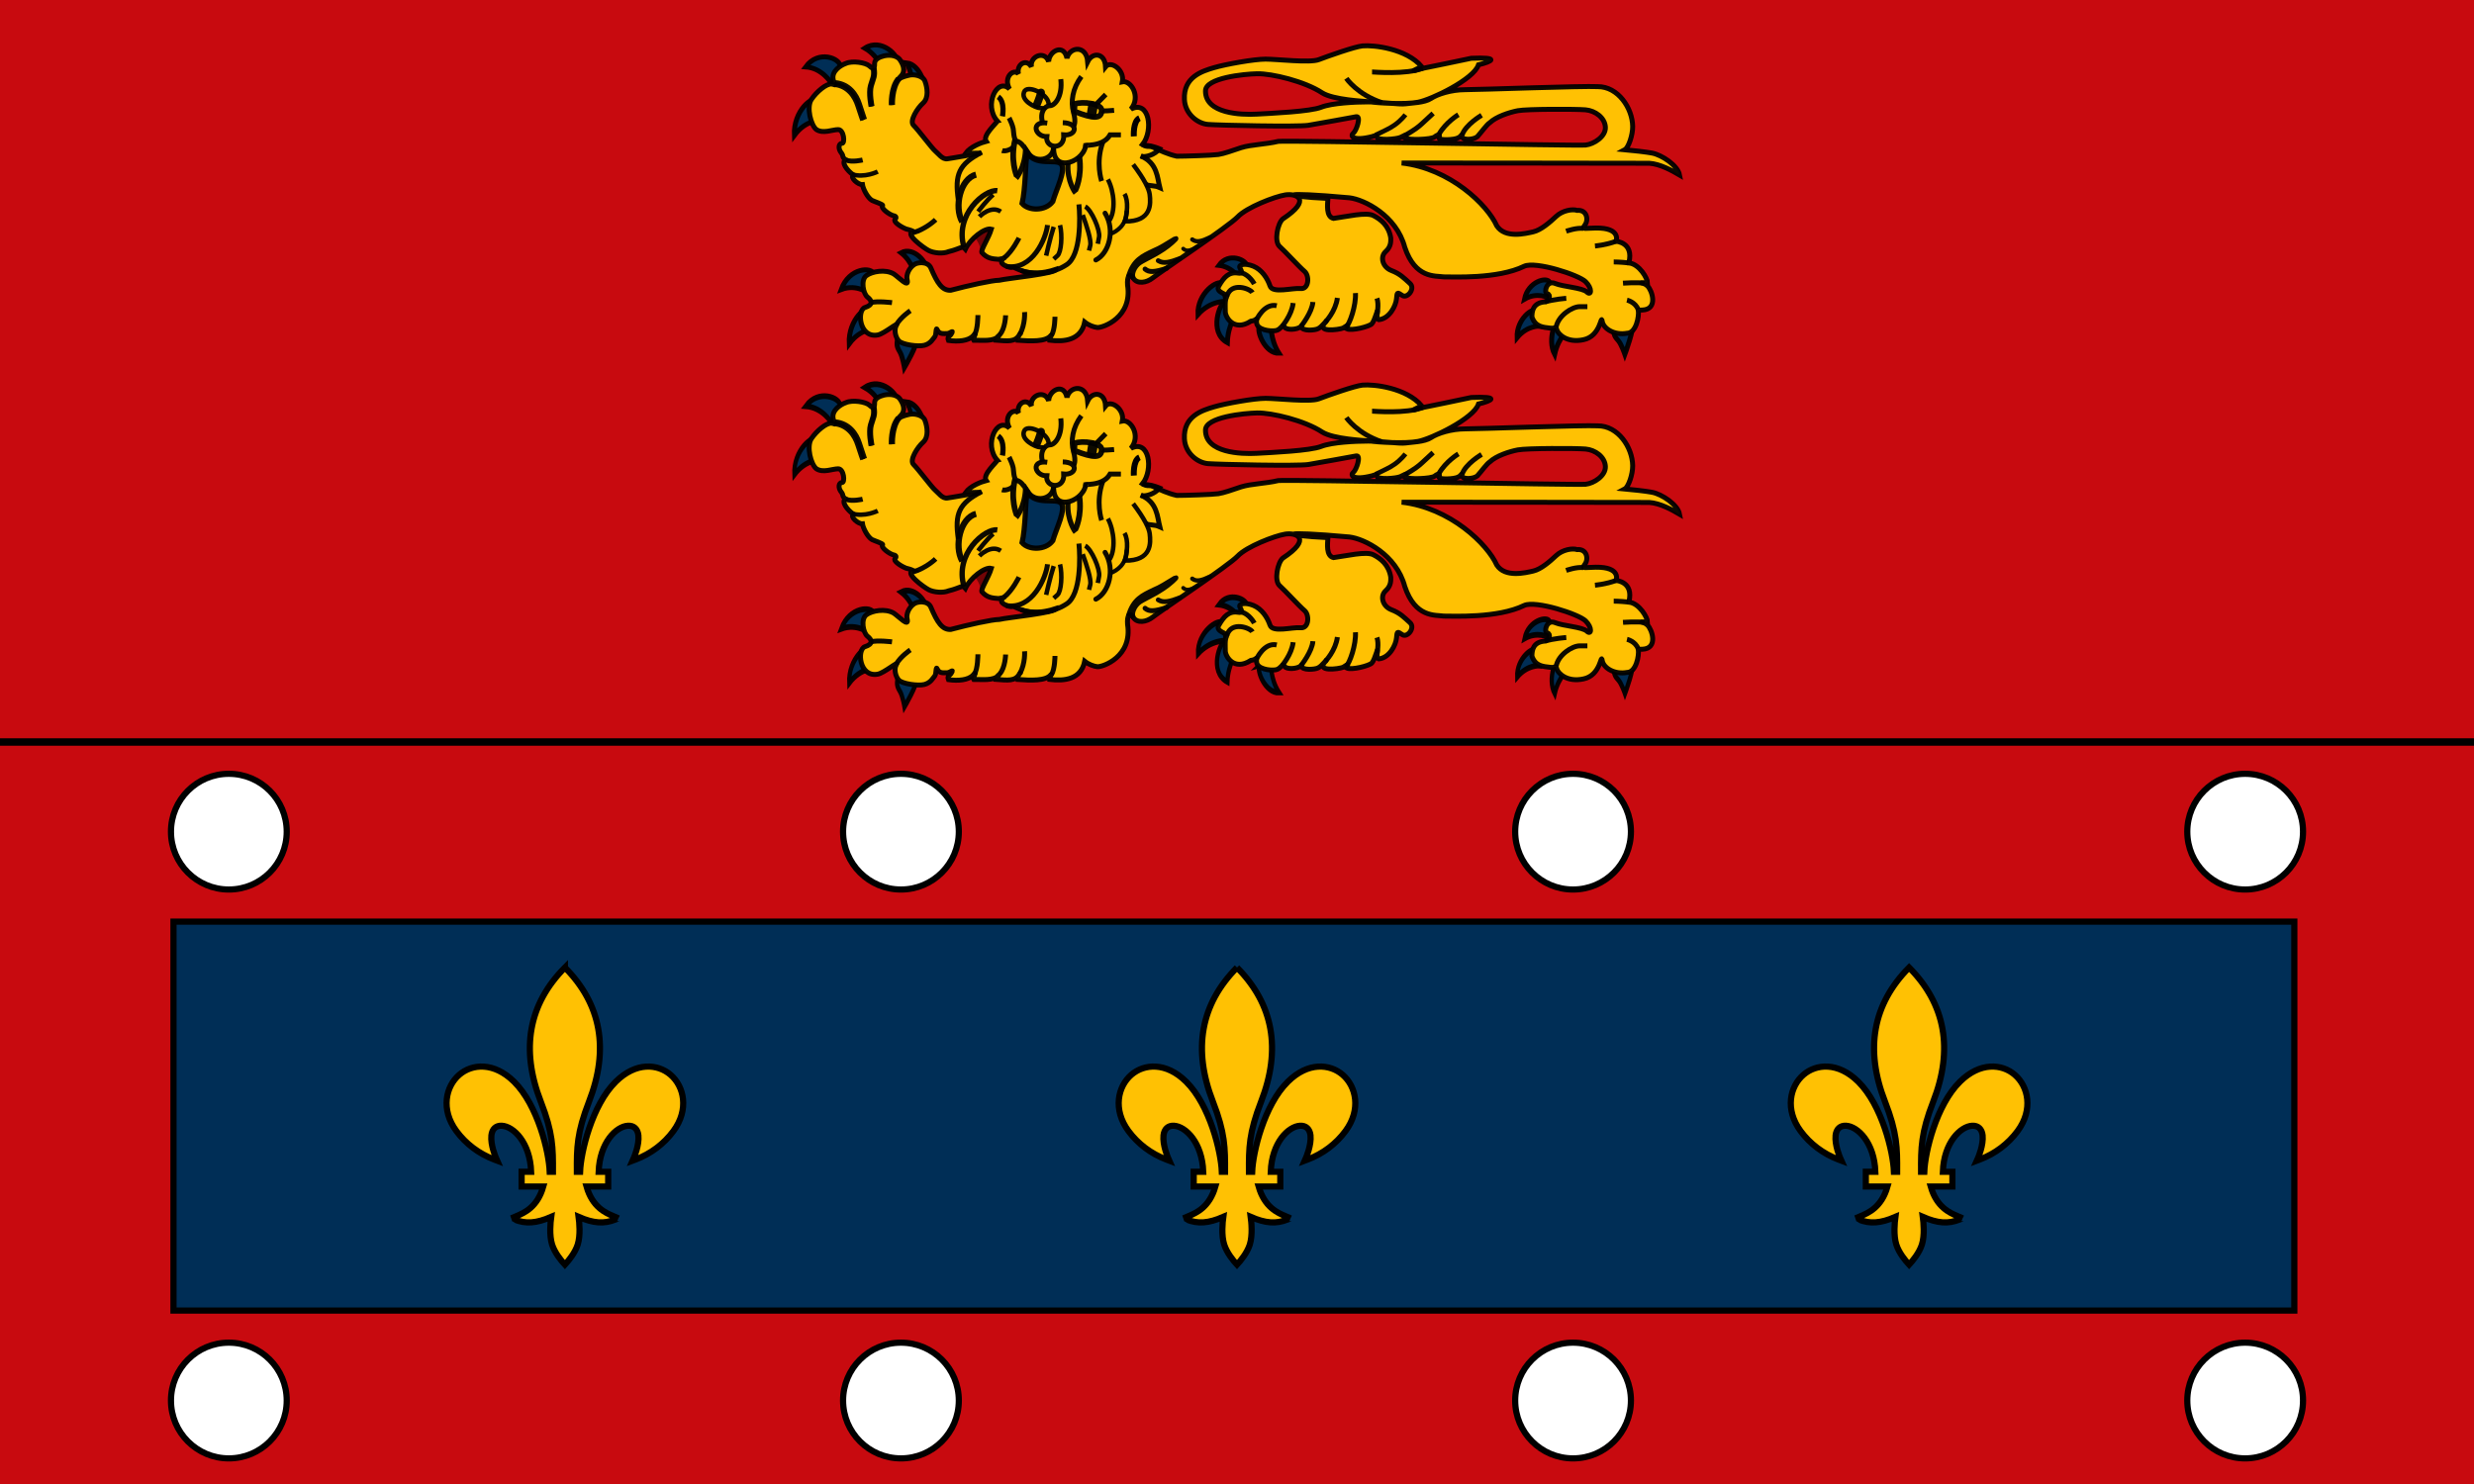 <?xml version="1.0" encoding="UTF-8" standalone="no"?>
<svg
   xmlns:dc="http://purl.org/dc/elements/1.1/"
   xmlns:cc="http://creativecommons.org/ns#"
   xmlns:rdf="http://www.w3.org/1999/02/22-rdf-syntax-ns#"
   xmlns:svg="http://www.w3.org/2000/svg"
   xmlns="http://www.w3.org/2000/svg"
   xmlns:sodipodi="http://sodipodi.sourceforge.net/DTD/sodipodi-0.dtd"
   xmlns:inkscape="http://www.inkscape.org/namespaces/inkscape"
   width="282.222mm"
   height="169.333mm"
   viewBox="0 0 1000 600"
   id="svg2"
   version="1.1"
   inkscape:version="0.91 r13725"
   sodipodi:docname="Flag_of_Orne.svg">
  <sodipodi:namedview
     pagecolor="#ffffff"
     bordercolor="#666666"
     borderopacity="1"
     objecttolerance="10"
     gridtolerance="10"
     guidetolerance="10"
     inkscape:pageopacity="0"
     inkscape:pageshadow="2"
     inkscape:window-width="1600"
     inkscape:window-height="837"
     id="namedview7091"
     showgrid="false"
     inkscape:zoom="0.55625735"
     inkscape:cx="490.2379"
     inkscape:cy="293.54086"
     inkscape:window-x="-8"
     inkscape:window-y="-8"
     inkscape:window-maximized="1"
     inkscape:current-layer="svg2" />
  <defs
     id="defs4" />
  <rect
     y="-3.5644532e-006"
     x="3.3007814e-006"
     height="600"
     width="1000"
     id="rect4136"
     style="opacity:1;fill:#c80a0f;fill-opacity:1;stroke:none;stroke-width:1.68;stroke-miterlimit:4;stroke-dasharray:none;stroke-opacity:1" />
  <g
     id="g7633"
     transform="matrix(0.581,0,0,0.581,209.677,-23.864)">
    <g
       id="g6638">
      <path
         style="fill:#390000;fill-opacity:0.599"
         id="path5251"
         d="m 328.284,201.466 c -2.026,5.929 -5.366,10.516 -4.837,14.198 l -3.125,-1.383 c 2.45,0.846 -2.787,-9.587 -4.054,-7.62 l 2.931,-2.079 0.679,-1.145 1.461,-0.709 6.944,-1.264 0,0 z"
         inkscape:connector-curvature="0" />
      <path
         style="fill:#002e56;fill-opacity:1;stroke:#000000;stroke-width:3.444;stroke-opacity:0.948"
         id="path5185"
         d="m 515.326,267.957 c -2.267,3.557 3.947,19.343 13.554,18.945 -6.268,-9.762 -5.603,-21.118 -5.603,-21.118 l -7.951,2.172 z"
         inkscape:connector-curvature="0" />
      <path
         style="fill:#002e56;fill-opacity:1;stroke:#000000;stroke-width:3.444;stroke-opacity:0.948"
         id="path5187"
         d="m 491.47,250.873 c -3.464,0.5 -11.819,21.251 1.505,28.656 0.425,-12.884 6.7,-20.532 6.7,-20.532 l -6.889,-5.767 -1.317,-2.357 0,0 z"
         inkscape:connector-curvature="0" />
      <path
         style="fill:#002e56;fill-opacity:1;stroke:#000000;stroke-width:3.444;stroke-opacity:0.948"
         id="path5189"
         d="m 489.846,238.479 c -3.367,-3.44 -17.916,6.548 -17.315,21.447 8.939,-9.934 19.526,-9.159 19.526,-9.159 l -2.211,-12.288 0,0 z"
         inkscape:connector-curvature="0" />
      <path
         style="fill:#002e56;fill-opacity:1;stroke:#000000;stroke-width:3.444;stroke-opacity:0.948"
         id="path5191"
         d="m 506.669,226.428 c -0.239,-4.674 -12.894,-10.074 -19.539,-0.73 9.553,1.055 15,9.776 15,9.776 l 4.538,-9.046 0,0 z"
         inkscape:connector-curvature="0" />
      <path
         style="fill:#002e56;fill-opacity:1;stroke:#000000;stroke-width:3.444;stroke-opacity:0.948"
         id="path5195"
         d="m 761.868,269.914 c -0.229,4.276 0.899,5.77 3.061,8.176 2.165,2.402 4.615,9.546 4.615,9.546 0,0 6.93,-18.812 5.195,-21.337 -1.734,-2.529 -12.441,3.492 -12.871,3.615 l 0,0 z"
         inkscape:connector-curvature="0" />
      <path
         style="fill:#002e56;fill-opacity:1;stroke:#000000;stroke-width:3.444;stroke-opacity:0.948"
         id="path5197"
         d="m 725.211,262.115 c -3.451,-0.644 -9.976,14.912 -4.543,25.579 2.73,-12.363 10.19,-17.743 10.19,-17.743 l -5.646,-7.837 0,0 z"
         inkscape:connector-curvature="0" />
      <path
         style="fill:#002e56;fill-opacity:1;stroke:#000000;stroke-width:3.444;stroke-opacity:0.948"
         id="path5199"
         d="m 708.387,257.428 c -2.684,-2.978 -14.3,5.674 -13.826,18.589 7.141,-8.607 15.589,-7.936 15.589,-7.936 l -1.762,-10.653 z"
         inkscape:connector-curvature="0" />
      <path
         style="fill:#002e56;fill-opacity:1;stroke:#000000;stroke-width:3.444;stroke-opacity:0.948"
         id="path5201"
         d="m 717.196,237.471 c -1.851,-3.971 -14.901,-0.696 -17.483,11.76 8.796,-5.133 16.656,-0.905 16.656,-0.905 l 0.828,-10.855 z"
         inkscape:connector-curvature="0" />
      <path
         style="fill:#002e56;fill-opacity:1;stroke:#000000;stroke-width:3.444;stroke-opacity:0.948"
         id="path5205"
         d="m 283.442,228.73 c 1.256,-4.372 -8.509,-16.471 -17.471,-11.791 8.323,6.401 10.513,17.4 10.513,17.4 l 6.958,-5.609 z"
         inkscape:connector-curvature="0" />
      <path
         style="fill:#002e56;fill-opacity:1;stroke:#000000;stroke-width:3.444;stroke-opacity:0.948"
         id="path5207"
         d="m 246.02,256.05 c -3.257,-3.941 -16.928,7.281 -16.113,24.246 8.338,-11.222 18.418,-10.235 18.418,-10.235 l -2.305,-14.011 0,0 z"
         inkscape:connector-curvature="0" />
      <path
         style="fill:#002e56;fill-opacity:1;stroke:#000000;stroke-width:3.444;stroke-opacity:0.948"
         id="path5209"
         d="m 247.215,232.033 c -1.403,-5.585 -17.407,-4.821 -22.88,10.502 11.356,-4.276 19.783,3.231 19.783,3.231 l 3.097,-13.734 0,0 z"
         inkscape:connector-curvature="0" />
      <path
         style="fill:#002e56;fill-opacity:1;stroke:#000000;stroke-width:3.444;stroke-opacity:0.948"
         id="path5211"
         d="m 263.517,277.36 c -0.876,4.129 0,5.894 1.752,8.844 1.752,2.947 3.066,10.615 3.066,10.615 0,0 9.642,-16.513 8.328,-19.459 -1.314,-2.947 -12.708,0 -13.146,0 l 0,0 z"
         inkscape:connector-curvature="0" />
      <path
         style="fill:#002e56;fill-opacity:1;stroke:#000000;stroke-width:3.444;stroke-opacity:0.948"
         id="path5215"
         d="m 223.798,87.519 c 0,-5.894 -15.344,-12.065 -24.171,0.099 11.776,0.836 17.975,11.575 17.975,11.575 l 6.196,-11.674 0,0 z"
         inkscape:connector-curvature="0" />
      <path
         style="fill:#002e56;fill-opacity:1;stroke:#000000;stroke-width:3.444;stroke-opacity:0.948"
         id="path5217"
         d="m 207.87,110.984 c -3.257,-3.944 -16.928,7.281 -16.113,24.246 8.338,-11.222 18.418,-10.239 18.418,-10.239 l -2.305,-14.008 0,0 z"
         inkscape:connector-curvature="0" />
      <path
         style="fill:#002e56;fill-opacity:1;stroke:#000000;stroke-width:3.444;stroke-opacity:0.948"
         id="path5219"
         d="m 263.567,85.477 c 1.482,-5.551 -11.409,-18.335 -22.773,-10.903 10.872,6.144 14.005,19.072 14.005,19.072 l 8.768,-8.169 z"
         inkscape:connector-curvature="0" />
      <path
         style="fill:#002e56;fill-opacity:1;stroke:#000000;stroke-width:3.444;stroke-opacity:0.948"
         id="path5221"
         d="m 281.764,105.751 c 2.557,-3.18 -2.249,-19.829 -11.825,-20.936 5.379,10.674 3.744,21.851 3.744,21.851 l 8.081,-0.915 z"
         inkscape:connector-curvature="0" />
      <path
         style="fill:#ffc103;fill-opacity:1;stroke:#000000;stroke-width:3.444;stroke-opacity:0.948"
         id="path5223"
         d="m 332.914,125.276 c -9.632,-10.895 -0.112,-30.763 8.522,-22.289 -4.522,-8.131 2.873,-14.569 6.229,-10.496 -1.563,-6.619 5.532,-11.006 9.011,-4.898 -1.25,-7.382 9.271,-11.702 11.998,-3.636 0.183,-7.256 10.465,-12.983 12.735,-2.358 2.002,-8.178 13.465,-9.251 14.414,2.372 3.345,-6.76 11.937,-6.265 12.436,3.554 3.715,-4.616 13.317,2.293 11.682,10.462 5.929,-1.248 13.174,10.422 5.947,19.023 12.823,-6.65 15.852,14.903 8.06,24.686 4.03,2.393 4.383,0.282 7.938,2.075 3.557,1.793 10.003,4.746 15.903,6.019 5.334,0 24.887,-0.598 28.886,-1.195 3.999,-0.598 9.467,-2.629 15.999,-4.784 6.841,-2.156 16.734,-2.236 25.763,-4.367 7.153,-0.781 207.994,3.171 213.773,2.573 5.779,-0.6 14.209,-5.997 13.765,-12.574 -0.444,-6.577 -7.099,-11.344 -13.765,-11.942 -6.666,-0.597 -40.886,-0.597 -47.109,0.598 -6.221,1.193 -15.111,4.183 -19.553,8.37 -2.135,1.339 -5.666,6.398 -8.657,9.727 -2.799,2.295 -10.705,2.635 -10.705,-0.358 0,-1.955 -0.666,0.375 -2.607,1.134 -2.522,1.535 -13.896,1.955 -13.394,0 0.889,-2.213 -0.058,-2.909 -3.051,-0.597 -2.222,1.793 -17.94,2.454 -20.827,0.678 1.729,-2.813 1.745,-2.651 -2.979,-0.34 -2.99,1.277 -15.375,2.276 -16.264,-0.18 -0.119,-1.934 -1.522,-0.986 -3.269,-0.436 -14.036,3.569 -15.382,-0.561 -13.16,-2.356 2.224,-1.791 5.586,-12.058 2.034,-11.458 -3.558,0.597 -25.777,4.781 -33.332,5.979 -7.554,1.198 -62.218,0 -69.773,-0.597 -7.553,-0.598 -15.998,-7.509 -16.444,-17.341 -0.791,-15.771 12.444,-19.732 20.442,-22.125 8,-2.391 27.998,-5.979 35.996,-5.979 8,0 30.818,2.751 37.041,0.358 6.221,-2.388 25.113,-9.071 30.452,-9.565 7.877,-0.711 30.444,1.881 41.197,14.449 -5.599,2.473 -8.231,3.928 -1.877,1.697 5.775,-1.196 30.576,-6.22 36.353,-7.533 20,-0.837 14.753,2.154 4.976,4.544 -3.265,10.112 -32.652,24.223 -41.987,26.016 -9.33,1.796 -29.137,0.48 -33.566,-0.303 -4.445,-0.324 -25.472,-1.346 -33.126,-6.167 -12.37,-8.154 -35.223,-13.514 -45.242,-13.328 -9.375,0.183 -36.114,2.913 -35.996,11.96 -0.14,15.886 24.887,16.742 35.552,16.143 10.665,-0.597 37.331,-1.793 44.886,-4.783 7.553,-2.99 23.895,-3.724 32.785,-3.724 8.889,0 21.879,1.929 25.878,1.333 3.998,-0.598 13.331,-0.733 17.775,-3.723 4.445,-2.991 14.106,-6.115 23.886,-6.115 9.778,0 82.329,-2.717 92.105,-2.119 14.153,-0.095 24.155,14.94 24.324,27.727 0.082,5.978 -2.933,14.815 -5.491,16.184 4.391,0.393 15.382,1.596 19.006,2.332 6.808,1.31 17.844,8.605 19.107,15.246 -5.171,-3.052 -13.516,-7.662 -21.033,-8.165 -1.473,0.018 -159.858,-0.258 -172.298,-0.183 33.844,3.888 59.706,29.22 66.166,43.725 5.779,8.969 20,5.381 25.331,4.186 5.333,-1.196 11.555,-6.579 16.001,-10.765 4.445,-4.184 11.393,-5.246 14.531,-4.184 6.908,-0.597 8.135,6.579 5.469,10.164 -2.666,3.589 0.441,2.114 7.553,2.114 17.942,-0.211 14.116,9.246 14.116,9.246 0,0 12.388,0.728 8.94,14.743 l 0.062,0.315 c 7.323,0.877 12.874,10.897 12.881,13.824 -7.286,0.407 -3.111,-0.779 0,2.212 3.109,2.99 7.644,16.231 -3.557,16.741 -3.369,-0.008 -2.899,0.109 -2.899,0.109 0.791,4.183 -1.545,16.036 -7.765,16.036 -8.62,1.615 -16.444,-2.99 -17.334,-8.372 -0.889,-5.379 -0.772,10.386 -12.991,12.874 -11.539,2.496 -17.674,-3.904 -18.561,-6.893 -0.89,-2.991 -0.444,-0.6 -4.887,-1.2 -4.445,-0.597 -10.047,-0.651 -12.446,-7.772 0,-4.184 0.868,-9.702 8.785,-10.449 3.557,-0.597 4.55,-5.097 1.88,-5.695 -2.666,-0.598 -0.443,-9.567 5.334,-7.176 5.779,2.393 19.108,2.99 22.221,5.981 3.112,2.986 4.001,-2.393 -0.887,-7.176 -4.89,-4.786 -34.663,-14.353 -42.665,-10.765 -18.627,9.121 -50.056,7.352 -55.947,7.419 -6.016,-0.855 -19.906,1.231 -27.157,-20.572 -5.891,-22.26 -28.28,-33.259 -38.499,-34.455 -50.425,-4.614 -47.687,-1.065 -14.985,0.439 -0.244,4.156 -1.428,12.664 3.871,13.91 8.892,-1.196 22.721,-4.553 27.736,-1.992 5.087,2.598 10.711,6.92 12.096,15.519 0.021,2.108 0.444,5.979 -3.557,9.565 -3.999,3.588 -2.222,10.763 4.001,13.156 6.221,2.39 8.891,5.379 12.889,8.969 3.999,3.585 -1.778,10.763 -5.334,8.372 -3.555,-2.393 -3.555,-2.393 -3.999,2.391 -0.444,4.783 -4.863,13.835 -12.374,14.497 -1.575,-0.577 -1.139,-3.052 -0.958,-4.932 0.444,-4.184 -1.503,5.2 -3.826,7.803 -1.479,1.758 -14.061,5.195 -17.615,3.402 1.588,-3.743 0.671,-2.216 -2.44,-0.42 -3.035,1.174 -19.416,3.389 -12.115,-4.207 1.893,-2.767 -2.604,3.455 -5.084,4.54 -2.082,1.262 -11.804,2.038 -11.804,-1.551 -3.087,2.637 -10.426,2.64 -11.554,0.598 -2.22,-2.391 -2.434,1.793 -6.431,2.39 -3.998,0.597 -12.677,-0.597 -13.123,-5.381 -0.444,-4.781 0.89,-1.793 -3.998,-1.196 -11.9,7.674 -17.778,-2.988 -17.778,-6.576 0,-3.588 -0.444,-7.775 0.889,-10.167 1.333,-2.39 -8.28,-3.113 -5.333,-7.822 3.313,-5.759 6.792,-9.981 13.331,-8.921 3.111,0.597 2.666,-1.196 1.333,-3.588 -1.333,-2.39 3.555,-3.586 9.334,-1.196 5.779,2.391 9.778,8.372 11.555,13.753 1.776,5.381 15.555,1.196 21.332,1.793 5.779,0.598 6.221,-8.969 2.666,-11.958 -3.557,-2.991 -13.335,-13.753 -17.334,-17.339 -4.001,-3.589 -1.335,-16.146 2.222,-19.137 20.697,-13.599 9.334,-17.939 1.774,-16.741 -7.553,1.195 -26.968,8.747 -33.189,15.325 -6.223,6.577 -54.563,38.814 -59.005,42.402 -4.445,3.588 -10.907,4.459 -13.574,0.274 -2.666,-4.188 -4.445,-1.196 -4.001,4.784 3.531,22.582 -17.334,29.78 -20.992,29.495 -2.546,-0.252 -6.194,-1.631 -8.823,-3.758 -2.592,12.621 -14.063,13.873 -24.423,12.629 -0.159,-1.488 1.935,-4.273 0.791,-3.206 -3.425,4.337 -13.951,3.878 -22.987,3.222 -0.602,-2.64 3.115,-5.838 1.338,-4.043 -3.034,5.551 -8.249,4.556 -16.702,3.968 -0.1,-1.169 3.918,-5.083 2.045,-2.743 -3.699,3.934 -11.406,2.704 -17.385,2.8 -0.707,-0.881 3.091,-7.062 -0.385,-2.978 -3.322,3.487 -10.36,4.067 -17.087,3.134 -1.197,-2.94 1.401,-2.969 2.114,-4.815 1.778,-2.988 -0.889,0 -3.109,0 -2.222,0 -5.334,0.598 -6.667,-2.391 -1.333,-2.99 -0.568,2.991 -1.859,4.619 -1.29,1.413 -2.747,4.73 -7.19,5.923 -4.445,1.196 -15.455,-0.478 -17.777,-2.988 -2.395,-2.478 -3.557,-7.772 -1.778,-10.765 1.778,-2.988 -8.462,5.769 -12.887,6.579 -13.015,2.443 -14.666,-17.339 -8.889,-19.132 5.779,-1.796 4.887,-4.784 1.776,-7.176 -3.111,-2.393 -4.888,-11.961 -0.887,-14.949 3.998,-2.99 13.256,-4.645 19.108,-1.196 3.425,2.287 10.757,10.127 9.334,4.184 -0.991,-3.673 1.543,-8.345 4.38,-10.35 2.463,-2.207 10.043,-2.77 12.062,1.979 4.683,11.004 7.999,15.742 13.777,15.546 12.306,-3.269 28.941,-6.973 33.827,-6.973 6.273,-1.448 39.479,-4.614 39.479,-7.604 -19.915,6.702 -27.967,-1.971 -30.187,-1.374 -2.22,0.597 -7.692,-1.941 -7.692,-3.61 0,-3.588 5.015,-3.16 -2.097,-1.965 -4.256,-0.338 -8.049,-0.531 -11.633,-4.85 -0.587,-2.205 4.707,-9.79 6.63,-16.163 -4.59,-1.208 -14.738,6.82 -18.062,13.904 -2.331,-2.718 -3.276,-0.25 -11.602,1.727 -3.927,1.663 -10.319,1.067 -13.872,-0.728 -3.555,-1.793 -17.482,-12.053 -10.747,-13.376 -1.771,-0.84 -3.81,-1.325 -5.153,-1.686 -4.888,-2.03 -8.95,-5.484 -7.529,-6.564 1.074,-1.273 0.855,-2.28 -1.102,-2.641 -2.666,-0.597 -9.233,-5.253 -7.548,-7.05 0.505,-0.818 -5.679,-2.747 -7.373,-3.586 -3.111,-1.795 -6.228,-8.018 -6.671,-11.006 -2.868,0.268 -8.985,-5.004 -6.223,-6.579 -4.672,-3.371 -8.645,-8.919 -5.533,-10.715 -2.726,-2.088 -1.199,-2.191 -2.734,-4.471 -2.833,-3.371 -1.956,-6.937 0.268,-6.937 2.222,0 1.333,-9.567 -2.666,-9.567 -3.999,0 -10.433,3.017 -15.111,0 -3.847,-2.86 -7.112,-15.548 -3.557,-20.93 3.557,-5.379 10.665,-11.36 14.222,-10.763 3.557,0.598 1.778,1.793 0.889,-3.588 -0.889,-5.381 5.018,-9.423 8.889,-10.763 4.691,-2.085 13.777,-0.597 16.444,1.795 2.666,2.391 3.555,2.391 3.555,-1.795 0,-2.941 3.433,-4.473 6.489,-5.245 5.087,-1.169 9.066,0.237 10.843,2.253 2.763,3.846 4.445,8.372 0.889,11.96 -3.555,3.586 -0.47,0.547 5.309,-0.648 3.72,-1.196 10.434,0.345 11.58,4.236 1.543,4.184 2.666,11.362 -1.333,14.949 -3.999,3.586 -9.776,12.556 -6.666,15.546 3.111,2.988 12.889,16.143 15.111,17.939 2.222,1.793 4.887,5.979 8.443,5.379 3.555,-0.597 7.554,-1.193 10.665,-1.793 12.346,-2.414 17.714,-2.381 1.867,-1.889 3.558,-4.887 11.206,-7.612 14.439,-8.474 -2.846,-4.164 7.691,-12.956 7.691,-14.151 z"
         inkscape:connector-curvature="0" />
      <path
         style="fill:#002e56;fill-opacity:1;stroke:#000000;stroke-width:3.626;stroke-opacity:0.948"
         id="path5225"
         d="m 353.624,147.165 c 5.931,10.061 20.073,4.026 23.722,8.051 3.65,4.026 -3.544,18.046 -5.827,26.096 -5.268,6.932 -17.007,6.481 -21.325,1.334 2.325,-9.615 2.517,-30.115 2.973,-30.784 l 0.457,-4.698 0,0 z"
         inkscape:connector-curvature="0" />
      <path
         style="fill:none;stroke:#000000;stroke-width:3.444;stroke-opacity:0.948"
         id="path5227"
         d="m 778.753,256.43 c -1.933,-5.203 -7.734,-6.505 -7.734,-6.505"
         inkscape:connector-curvature="0" />
      <path
         inkscape:connector-curvature="0"
         d="m 409.88,165.916 c 4.383,8.257 5.671,22.271 0.72,29.07"
         id="path5231"
         style="fill:none;stroke:#000000;stroke-width:3.146;stroke-opacity:0.948" />
      <path
         inkscape:connector-curvature="0"
         d="m 394.099,184.791 c 4.383,2.358 10.519,16.508 9.642,21.23 -0.876,4.715 -0.876,4.715 -0.876,4.715"
         id="path5233"
         style="fill:none;stroke:#000000;stroke-width:3.146;stroke-opacity:0.948" />
      <path
         inkscape:connector-curvature="0"
         d="m 392.349,190.685 c 2.629,7.078 6.135,17.692 5.259,21.23 -0.876,3.54 -0.876,3.54 -0.876,3.54"
         id="path5235"
         style="fill:none;stroke:#000000;stroke-width:3.146;stroke-opacity:0.948" />
      <path
         inkscape:connector-curvature="0"
         d="m 376.568,197.752 c 1.753,7.078 0.876,18.874 -1.752,21.23 -2.631,2.359 -2.631,2.359 -2.631,2.359"
         id="path5237"
         style="fill:none;stroke:#000000;stroke-width:3.146;stroke-opacity:0.948" />
      <path
         inkscape:connector-curvature="0"
         d="m 372.179,198.937 c -2.629,8.255 -5.26,20.051 -5.26,20.051"
         id="path5239"
         style="fill:none;stroke:#000000;stroke-width:3.146;stroke-opacity:0.948" />
      <path
         inkscape:connector-curvature="0"
         d="m 330.113,176.536 c -4.383,3.54 -10.519,11.795 -10.519,11.795"
         id="path5241"
         style="fill:none;stroke:#000000;stroke-width:3.146;stroke-opacity:0.948" />
      <path
         inkscape:connector-curvature="0"
         d="m 335.366,188.329 c -7.014,-4.717 -14.902,3.538 -14.902,3.538"
         id="path5243"
         style="fill:none;stroke:#000000;stroke-width:3.146;stroke-opacity:0.948" />
      <path
         inkscape:connector-curvature="0"
         d="m 431.87,123.284 c -4.623,2.042 -3.942,12.694 -3.942,12.694"
         id="path5247"
         style="fill:none;stroke:#000000;stroke-width:4.124;stroke-opacity:1" />
      <path
         inkscape:connector-curvature="0"
         d="m 333.561,108.457 c 4.935,3.387 2.961,13.549 2.961,13.549"
         id="path5249"
         style="fill:none;stroke:#000000;stroke-width:3.617;stroke-opacity:1" />
      <path
         inkscape:connector-curvature="0"
         d="m 219.411,99.858 c 9.598,0.922 14.398,8.303 16.455,14.76 2.057,6.457 3.428,10.146 3.428,10.146"
         id="path5255"
         style="fill:none;stroke:#000000;stroke-width:3.444;stroke-opacity:0.948" />
      <path
         inkscape:connector-curvature="0"
         d="m 263.982,95.757 c -5.485,6.455 -4.798,18.449 -4.798,18.449"
         id="path5257"
         style="fill:none;stroke:#000000;stroke-width:3.444;stroke-opacity:0.948" />
      <path
         inkscape:connector-curvature="0"
         d="m 424.153,233.654 c 3.383,-11.681 9.728,-14.313 17.668,-18.133 8.22,-3.253 20.73,-13.091 12.995,-5.937 -7.736,7.158 -18.897,11.711 -22.764,14.314 -3.869,2.603 -6.285,8.403 -4.312,11.058"
         id="path5259"
         style="fill:none;stroke:#000000;stroke-width:3.444;stroke-opacity:0.948" />
      <path
         inkscape:connector-curvature="0"
         d="m 407.915,189.422 c 7.251,11.708 2.771,28.006 -6.415,32.56"
         id="path5261"
         style="fill:none;stroke:#000000;stroke-width:3.444;stroke-linecap:round;stroke-opacity:0.948" />
      <path
         inkscape:connector-curvature="0"
         d="m 432.642,149.585 c 11.772,4.752 11.646,15.441 13.342,22.052 -4.15,-1.867 -6.471,-0.82 -9.587,-2.198"
         id="path5263"
         style="fill:none;stroke:#000000;stroke-width:3.444;stroke-opacity:0.948" />
      <path
         inkscape:connector-curvature="0"
         d="m 423.01,187.59 c 0,10.409 -7.397,14.678 -10.781,15.981"
         id="path5265"
         style="fill:none;stroke:#000000;stroke-width:2.922;stroke-miterlimit:4;stroke-dasharray:none;stroke-opacity:0.948" />
      <path
         inkscape:connector-curvature="0"
         d="m 247.264,88.413 c 0.967,5.854 -0.483,7.156 -1.935,12.359 -1.45,5.203 0.483,14.313 0.483,14.313"
         id="path5267"
         style="fill:none;stroke:#000000;stroke-width:3.444;stroke-opacity:0.948" />
      <path
         inkscape:connector-curvature="0"
         d="m 740.769,200.029 c -4.837,-0.651 -12.086,1.952 -12.086,1.952"
         id="path5269"
         style="fill:none;stroke:#000000;stroke-width:3.444;stroke-opacity:0.948" />
      <path
         inkscape:connector-curvature="0"
         d="m 763.241,208.995 c -6.768,2.6 -14.503,3.253 -14.503,3.253"
         id="path5271"
         style="fill:none;stroke:#000000;stroke-width:3.444;stroke-opacity:0.948" />
      <path
         inkscape:connector-curvature="0"
         d="m 771.94,224.002 c -5.803,-0.646 -10.153,-0.646 -10.153,-0.646"
         id="path5273"
         style="fill:none;stroke:#000000;stroke-width:3.444;stroke-opacity:0.948" />
      <path
         inkscape:connector-curvature="0"
         d="m 783.224,238.124 c -5.801,-0.65 -14.989,0 -14.989,0"
         id="path5275"
         style="fill:none;stroke:#000000;stroke-width:3.444;stroke-opacity:0.948" />
      <path
         inkscape:connector-curvature="0"
         d="m 721.768,268.532 c 1.452,-7.806 11.063,-14.061 16.38,-14.061 l 5.317,0"
         id="path5277"
         style="fill:none;stroke:#000000;stroke-width:3.444;stroke-opacity:0.948" />
      <path
         inkscape:connector-curvature="0"
         d="m 713.785,251.275 c 5.804,-1.952 14.987,-2.601 14.987,-2.601"
         id="path5279"
         style="fill:none;stroke:#000000;stroke-width:3.444;stroke-opacity:0.948" />
      <path
         inkscape:connector-curvature="0"
         d="m 322.182,147.071 c -16.145,8.26 -18.903,15.564 -16.386,32.967"
         id="path5281"
         style="fill:none;stroke:#000000;stroke-width:3.444;stroke-opacity:0.948" />
      <path
         inkscape:connector-curvature="0"
         d="m 389.723,183.28 c 0.94,9.291 1.497,35.244 -8.379,41.878 -9.876,6.633 -22.241,7.416 -31.893,4.233"
         id="path5283"
         style="fill:none;stroke:#000000;stroke-width:3.42;stroke-opacity:0.948" />
      <path
         inkscape:connector-curvature="0"
         d="m 367.87,197.673 c -0.969,9.131 -10.392,31.873 -28.752,28.75"
         id="path5285"
         style="fill:none;stroke:#000000;stroke-width:3.444;stroke-opacity:0.948" />
      <path
         inkscape:connector-curvature="0"
         d="m 656.343,134.93 c 2.419,-7.158 13.537,-13.663 13.537,-13.663"
         id="path5287"
         style="fill:none;stroke:#000000;stroke-width:3.444;stroke-opacity:0.948" />
      <path
         inkscape:connector-curvature="0"
         d="m 640.172,134.553 c 4.837,-8.457 13.537,-13.661 13.537,-13.661"
         id="path5289"
         style="fill:none;stroke:#000000;stroke-width:3.444;stroke-opacity:0.948" />
      <path
         inkscape:connector-curvature="0"
         d="m 616.581,135.332 c 7.346,-4.303 9.409,-6 11.822,-8.216 2.602,-2.476 7.734,-7.156 7.734,-7.156"
         id="path5291"
         style="fill:none;stroke:#000000;stroke-width:3.444;stroke-opacity:0.948" />
      <path
         inkscape:connector-curvature="0"
         d="m 596.085,135.077 c 5.381,-2.731 9.547,-4.337 13.15,-6.929 4.519,-3.084 7.648,-7.256 7.648,-7.256"
         id="path5293"
         style="fill:none;stroke:#000000;stroke-width:3.278;stroke-opacity:0.948" />
      <path
         inkscape:connector-curvature="0"
         d="m 600.491,112.489 c -17.089,-5.654 -24.736,-16.887 -24.736,-16.887"
         id="path5295"
         style="fill:none;stroke:#000000;stroke-width:3.444;stroke-opacity:0.948" />
      <path
         inkscape:connector-curvature="0"
         d="m 628.942,88.548 c -11.32,4.589 -34.328,2.601 -35.295,2.601"
         id="path5297"
         style="fill:none;stroke:#000000;stroke-width:3.444;stroke-opacity:0.948" />
      <path
         inkscape:connector-curvature="0"
         d="m 337.668,220.57 c 5.803,-4.553 10.368,-13.934 10.368,-13.934"
         id="path5299"
         style="fill:none;stroke:#000000;stroke-width:3.444;stroke-opacity:0.948" />
      <path
         inkscape:connector-curvature="0"
         d="m 332.942,173.805 c -8.519,-1.302 -30.067,16.843 -23.116,39.406"
         id="path5301"
         style="fill:none;stroke:#000000;stroke-width:3.727;stroke-opacity:0.948" />
      <path
         inkscape:connector-curvature="0"
         d="m 318.142,162.593 c -10.97,2.861 -15.439,22.374 -9.593,32.866"
         id="path5303"
         style="fill:none;stroke:#000000;stroke-width:4.289;stroke-opacity:0.948" />
      <path
         inkscape:connector-curvature="0"
         d="m 427.452,155.524 c 7.997,10.635 11.042,17.139 11.504,20.842 0.754,6.435 1.585,19.028 -17.317,18.772 1.464,-4.877 2.798,-14.136 -0.226,-19.144"
         id="path5305"
         style="fill:none;stroke:#000000;stroke-width:3.146;stroke-opacity:0.948" />
      <path
         inkscape:connector-curvature="0"
         d="m 399.432,115.074 c -0.876,5.334 -0.876,5.334 -0.876,5.334"
         id="path5307"
         style="fill:none;stroke:#000000;stroke-width:6.687;stroke-linecap:round;stroke-opacity:0.948" />
      <path
         inkscape:connector-curvature="0"
         d="m 363.373,105.443 c -1.03,4.014 -2.856,8.136 -2.856,8.136"
         id="path5309"
         style="fill:none;stroke:#000000;stroke-width:5.425;stroke-linecap:round;stroke-opacity:0.948" />
      <path
         inkscape:connector-curvature="0"
         d="m 377.107,96.168 c 1.372,11.993 -4.113,18.451 -7.542,18.451 -3.43,0 -7.256,4.475 -5.151,11.673"
         id="path5311"
         style="fill:none;stroke:#000000;stroke-width:3.444;stroke-opacity:0.948" />
      <path
         inkscape:connector-curvature="0"
         d="m 391.433,94.324 c -6.172,8.301 -7.542,17.528 -5.483,24.906 2.055,7.381 0.106,9.525 0.106,9.525"
         id="path5313"
         style="fill:none;stroke:#000000;stroke-width:3.444;stroke-opacity:0.948" />
      <path
         inkscape:connector-curvature="0"
         d="m 418.928,134.915 -7.542,0 c -5.34,9.439 -20.332,6.207 -16.302,8.009"
         id="path5315"
         style="fill:none;stroke:#000000;stroke-width:3.444;stroke-opacity:0.948" />
      <path
         inkscape:connector-curvature="0"
         d="m 378.48,126.447 c 11.74,0.298 9.379,9.386 0.685,8.463 0.685,11.07 -12.975,9.674 -11.806,1.193 -8.215,0.242 -11.586,-10.959 0.347,-9.408"
         id="path5317"
         style="fill:none;stroke:#000000;stroke-width:3.444;stroke-opacity:0.948" />
      <path
         inkscape:connector-curvature="0"
         d="m 394.522,140.652 c 0.483,12.361 -22.866,22.097 -22.382,3.231"
         id="path5319"
         style="fill:none;stroke:#000000;stroke-width:3.444;stroke-opacity:0.948" />
      <path
         inkscape:connector-curvature="0"
         d="m 372.106,143.771 c -0.493,9.108 -13.446,11.185 -17.866,3.378 -3.44,-5.204 -5.255,-7.162 -7.709,-7.814 -2.455,-0.648 -2.179,-8.224 -2.676,-9.338 -0.298,-1.514 -1.888,-5.429 -2.682,-6.9"
         id="path5321"
         style="fill:none;stroke:#000000;stroke-width:3.471;stroke-opacity:0.948" />
      <path
         inkscape:connector-curvature="0"
         d="m 408.4,106.808 c -5.803,5.852 -6.286,6.505 -6.286,6.505"
         id="path5323"
         style="fill:none;stroke:#000000;stroke-width:3.444;stroke-opacity:0.948" />
      <path
         inkscape:connector-curvature="0"
         d="m 414.202,117.86 c -7.737,0.65 -8.154,0.313 -8.154,0.313"
         id="path5325"
         style="fill:none;stroke:#000000;stroke-width:3.444;stroke-opacity:0.948" />
      <path
         inkscape:connector-curvature="0"
         d="m 386.667,113.472 c 5.719,-2.038 19.031,-0.326 18.839,4.417 0.008,5.822 -5.204,6.178 -18.956,0.669 l 0.117,-4.274 0,-0.812 0,0 z"
         id="path5327"
         style="fill:none;stroke:#000000;stroke-width:3.902;stroke-opacity:0.948" />
      <path
         inkscape:connector-curvature="0"
         d="m 368.624,114.076 c 0.712,-6.914 -13.184,-13.734 -16.567,-9.876 -4.121,6.375 7.572,12.061 10.673,12.061 2.901,0 2.915,0.955 2.915,0.955"
         id="path5329"
         style="fill:none;stroke:#000000;stroke-width:3.17;stroke-opacity:0.948" />
      <path
         inkscape:connector-curvature="0"
         d="m 406.365,139.977 c -5.259,14.151 -0.876,27.124 -0.876,27.124"
         id="path5331"
         style="fill:none;stroke:#000000;stroke-width:3.444;stroke-opacity:0.948" />
      <path
         inkscape:connector-curvature="0"
         d="m 344.131,143.505 c -4.383,3.536 -7.888,2.358 -7.888,2.358"
         id="path5333"
         style="fill:none;stroke:#000000;stroke-width:3.444;stroke-opacity:0.948" />
      <path
         inkscape:connector-curvature="0"
         d="m 352.598,145.186 c -0.544,12.927 -6.589,20.003 -6.589,20.003"
         id="path5335"
         style="fill:none;stroke:#000000;stroke-width:3.625;stroke-opacity:0.948" />
      <path
         inkscape:connector-curvature="0"
         d="m 345.397,138.132 c -3.709,14.087 1.016,25.256 1.016,25.256"
         id="path5337"
         style="fill:none;stroke:#000000;stroke-width:4.002;stroke-opacity:0.948" />
      <path
         inkscape:connector-curvature="0"
         d="m 382.103,154.623 c -0.879,12.789 5.354,20.841 5.354,20.841"
         id="path5339"
         style="fill:none;stroke:#000000;stroke-width:3.61;stroke-opacity:0.948" />
      <path
         inkscape:connector-curvature="0"
         d="m 389.965,149.913 c 2.129,14.449 -2.806,23.647 -2.806,23.647"
         id="path5341"
         style="fill:none;stroke:#000000;stroke-width:3.985;stroke-opacity:0.948" />
      <path
         inkscape:connector-curvature="0"
         d="m 433.903,141.768 c 1.437,0.694 5.114,0.058 11.878,2.812 -2.799,4.008 -10.015,6.338 -12.826,5.168"
         id="path5343"
         style="fill:none;stroke:#000000;stroke-width:3.444;stroke-opacity:0.948" />
      <path
         inkscape:connector-curvature="0"
         d="m 227.591,152.389 c 4.115,1.844 11.657,0 11.657,0"
         id="path5345"
         style="fill:none;stroke:#000000;stroke-width:3.444;stroke-opacity:0.948" />
      <path
         inkscape:connector-curvature="0"
         d="m 231.597,162.336 c 9.08,2.77 18.162,-1.844 18.162,-1.844"
         id="path5347"
         style="fill:none;stroke:#000000;stroke-width:3.133;stroke-opacity:0.948" />
      <path
         inkscape:connector-curvature="0"
         d="m 273.879,203.194 c 9.598,-2.767 16.155,-9.248 16.155,-9.248"
         id="path5349"
         style="fill:none;stroke:#000000;stroke-width:3.444;stroke-opacity:0.948" />
      <path
         inkscape:connector-curvature="0"
         d="m 244.712,251.694 c 4.835,-1.302 14.989,0 14.989,0"
         id="path5351"
         style="fill:none;stroke:#000000;stroke-width:3.444;stroke-opacity:0.948" />
      <path
         inkscape:connector-curvature="0"
         d="m 262.734,267.067 c 2.902,-5.203 9.671,-9.758 9.671,-9.758"
         id="path5353"
         style="fill:none;stroke:#000000;stroke-width:3.444;stroke-opacity:0.948" />
      <path
         inkscape:connector-curvature="0"
         d="m 317.026,273.998 c 2.418,-3.251 2.418,-13.661 2.418,-13.661"
         id="path5355"
         style="fill:none;stroke:#000000;stroke-width:3.444;stroke-opacity:0.948" />
      <path
         inkscape:connector-curvature="0"
         d="m 334.665,273.917 c 3.849,-4.266 4.059,-13.427 4.059,-13.427"
         id="path5357"
         style="fill:none;stroke:#000000;stroke-width:3.444;stroke-opacity:0.948" />
      <path
         inkscape:connector-curvature="0"
         d="m 348.683,273.676 c 3.869,-7.158 3.236,-15.426 3.236,-15.426"
         id="path5359"
         style="fill:none;stroke:#000000;stroke-width:3.444;stroke-opacity:0.948" />
      <path
         inkscape:connector-curvature="0"
         d="m 370.643,274.47 c 2.416,-3.902 2.416,-13.009 2.416,-13.009"
         id="path5361"
         style="fill:none;stroke:#000000;stroke-width:3.444;stroke-opacity:0.948" />
      <path
         inkscape:connector-curvature="0"
         d="m 527.336,253.82 c -8.706,-1.952 -14.023,9.759 -14.023,9.759"
         id="path5363"
         style="fill:none;stroke:#000000;stroke-width:3.444;stroke-opacity:0.948" />
      <path
         inkscape:connector-curvature="0"
         d="m 538.765,251.934 c -0.969,8.457 -7.733,16.265 -7.733,16.265"
         id="path5365"
         style="fill:none;stroke:#000000;stroke-width:3.444;stroke-opacity:0.948" />
      <path
         inkscape:connector-curvature="0"
         d="m 552.49,251.222 c -0.484,7.156 -8.222,16.914 -8.222,16.914"
         id="path5367"
         style="fill:none;stroke:#000000;stroke-width:3.444;stroke-opacity:0.948" />
      <path
         inkscape:connector-curvature="0"
         d="m 569.548,248.369 c -1.274,9.516 -8.235,16.651 -8.235,16.651"
         id="path5369"
         style="fill:none;stroke:#000000;stroke-width:3.444;stroke-opacity:0.948" />
      <path
         inkscape:connector-curvature="0"
         d="m 582.111,245.017 c 0.484,8.455 -3.868,21.469 -6.77,24.069"
         id="path5371"
         style="fill:none;stroke:#000000;stroke-width:3.444;stroke-opacity:0.948" />
      <path
         inkscape:connector-curvature="0"
         d="m 597.096,248.624 c 1.452,4.555 0,11.06 0,11.06"
         id="path5373"
         style="fill:none;stroke:#000000;stroke-width:3.444;stroke-opacity:0.948" />
      <path
         inkscape:connector-curvature="0"
         d="m 502.547,230.882 c 5.803,1.302 9.188,7.806 9.188,7.806"
         id="path5375"
         style="fill:none;stroke:#000000;stroke-width:3.444;stroke-opacity:0.948" />
      <path
         inkscape:connector-curvature="0"
         d="m 492.649,247.209 c 3.05,-10.241 16.187,-5.237 17.778,-2.489"
         id="path5377"
         style="fill:none;stroke:#000000;stroke-width:3.444;stroke-opacity:0.948" />
      <path
         inkscape:connector-curvature="0"
         d="m 450.693,227.798 c -8.32,2.759 -12.22,2.949 -14.939,0.51"
         id="path5379"
         style="fill:none;stroke:#000000;stroke-width:3.444;stroke-linecap:round;stroke-opacity:0.948" />
      <path
         inkscape:connector-curvature="0"
         d="m 459.956,221.003 c -7.298,2.759 -11.454,3.705 -15.078,1.453"
         id="path5381"
         style="fill:none;stroke:#000000;stroke-width:3.327;stroke-linecap:round;stroke-opacity:0.948" />
      <path
         inkscape:connector-curvature="0"
         d="m 472.304,212.682 c -4.853,2.76 -7.617,3.705 -10.027,1.453"
         id="path5383"
         style="fill:none;stroke:#000000;stroke-width:2.713;stroke-linecap:round;stroke-opacity:0.948" />
      <path
         inkscape:connector-curvature="0"
         d="m 480.867,206.273 c -5.939,2.76 -9.322,3.705 -12.271,1.453"
         id="path5385"
         style="fill:none;stroke:#000000;stroke-width:3.002;stroke-linecap:round;stroke-opacity:0.948" />
      <path
         inkscape:connector-curvature="0"
         d="m 246.55,88.413 c 0.967,5.854 -0.483,7.156 -1.933,12.359 -1.45,5.203 0.508,14.461 0.508,14.461"
         id="path5387"
         style="fill:none;stroke:#000000;stroke-width:3.444;stroke-opacity:0.948" />
      <path
         inkscape:connector-curvature="0"
         d="m 264.929,95.757 c -5.485,6.455 -4.87,18.414 -4.87,18.414"
         id="path5389"
         style="fill:none;stroke:#000000;stroke-width:3.444;stroke-opacity:0.948" />
      <path
         inkscape:connector-curvature="0"
         d="m 220.122,98.582 c 9.828,0.922 14.742,8.303 16.848,14.76 2.105,6.457 3.608,10.939 3.608,10.939"
         id="path5391"
         style="fill:none;stroke:#000000;stroke-width:3.484;stroke-opacity:0.948" />
    </g>
    <g
       id="g6738">
      <path
         style="fill:#390000;fill-opacity:0.599"
         id="path5251-6"
         d="m 328.284,437.515 c -2.026,5.929 -5.366,10.516 -4.837,14.198 l -3.125,-1.383 c 2.45,0.846 -2.787,-9.587 -4.054,-7.62 l 2.931,-2.079 0.679,-1.145 1.461,-0.709 6.944,-1.264 0,0 z"
         inkscape:connector-curvature="0" />
      <g
         transform="matrix(2.547,0,0,3.427,86.278,-194.982)"
         id="g5183-8">
        <path
           inkscape:connector-curvature="0"
           d="m 168.469,203.992 c -0.89,1.038 1.55,5.645 5.322,5.529 -2.461,-2.849 -2.2,-6.163 -2.2,-6.163 l -3.122,0.634 z"
           id="path5185-1"
           style="fill:#002e56;fill-opacity:1;stroke:#000000;stroke-width:1.166;stroke-opacity:0.948" />
        <path
           inkscape:connector-curvature="0"
           d="m 159.102,199.006 c -1.36,0.146 -4.641,6.202 0.591,8.363 0.167,-3.76 2.631,-5.992 2.631,-5.992 l -2.705,-1.683 -0.517,-0.688 0,0 z"
           id="path5187-7"
           style="fill:#002e56;fill-opacity:1;stroke:#000000;stroke-width:1.166;stroke-opacity:0.948" />
        <path
           inkscape:connector-curvature="0"
           d="m 158.464,195.389 c -1.322,-1.004 -7.035,1.911 -6.799,6.259 3.51,-2.899 7.667,-2.673 7.667,-2.673 l -0.868,-3.586 0,0 z"
           id="path5189-6"
           style="fill:#002e56;fill-opacity:1;stroke:#000000;stroke-width:1.166;stroke-opacity:0.948" />
        <path
           inkscape:connector-curvature="0"
           d="m 165.07,191.872 c -0.094,-1.364 -5.063,-2.94 -7.672,-0.213 3.751,0.308 5.89,2.853 5.89,2.853 l 1.782,-2.64 0,0 z"
           id="path5191-5"
           style="fill:#002e56;fill-opacity:1;stroke:#000000;stroke-width:1.166;stroke-opacity:0.948" />
      </g>
      <g
         transform="matrix(2.547,0,0,3.427,86.278,-194.982)"
         id="g5193-3">
        <path
           inkscape:connector-curvature="0"
           d="m 265.276,204.563 c -0.09,1.248 0.353,1.684 1.202,2.386 0.85,0.701 1.812,2.786 1.812,2.786 0,0 2.721,-5.49 2.04,-6.227 -0.681,-0.738 -4.885,1.019 -5.054,1.055 l 0,0 z"
           id="path5195-0"
           style="fill:#002e56;fill-opacity:1;stroke:#000000;stroke-width:1.166;stroke-opacity:0.948" />
        <path
           inkscape:connector-curvature="0"
           d="m 250.882,202.287 c -1.355,-0.188 -3.917,4.352 -1.784,7.465 1.072,-3.608 4.001,-5.178 4.001,-5.178 l -2.217,-2.287 0,0 z"
           id="path5197-3"
           style="fill:#002e56;fill-opacity:1;stroke:#000000;stroke-width:1.166;stroke-opacity:0.948" />
        <path
           inkscape:connector-curvature="0"
           d="m 244.276,200.919 c -1.054,-0.869 -5.615,1.656 -5.429,5.425 2.804,-2.512 6.121,-2.316 6.121,-2.316 l -0.692,-3.109 z"
           id="path5199-9"
           style="fill:#002e56;fill-opacity:1;stroke:#000000;stroke-width:1.166;stroke-opacity:0.948" />
        <path
           inkscape:connector-curvature="0"
           d="m 247.735,195.095 c -0.727,-1.159 -5.851,-0.203 -6.865,3.432 3.454,-1.498 6.54,-0.264 6.54,-0.264 l 0.325,-3.168 z"
           id="path5201-2"
           style="fill:#002e56;fill-opacity:1;stroke:#000000;stroke-width:1.166;stroke-opacity:0.948" />
      </g>
      <g
         transform="matrix(2.547,0,0,3.427,87.87,-194.982)"
         id="g5203-0">
        <path
           inkscape:connector-curvature="0"
           d="m 76.793,192.544 c 0.493,-1.276 -3.341,-4.807 -6.86,-3.441 3.268,1.868 4.128,5.078 4.128,5.078 l 2.732,-1.637 z"
           id="path5205-3"
           style="fill:#002e56;fill-opacity:1;stroke:#000000;stroke-width:1.166;stroke-opacity:0.948" />
        <path
           inkscape:connector-curvature="0"
           d="m 62.099,200.517 c -1.279,-1.15 -6.647,2.125 -6.327,7.076 3.274,-3.275 7.232,-2.987 7.232,-2.987 l -0.905,-4.089 0,0 z"
           id="path5207-0"
           style="fill:#002e56;fill-opacity:1;stroke:#000000;stroke-width:1.166;stroke-opacity:0.948" />
        <path
           inkscape:connector-curvature="0"
           d="m 62.568,193.508 c -0.551,-1.63 -6.835,-1.407 -8.984,3.065 4.459,-1.248 7.768,0.943 7.768,0.943 l 1.216,-4.008 0,0 z"
           id="path5209-5"
           style="fill:#002e56;fill-opacity:1;stroke:#000000;stroke-width:1.166;stroke-opacity:0.948" />
        <path
           inkscape:connector-curvature="0"
           d="m 68.969,206.736 c -0.344,1.205 0,1.72 0.688,2.581 0.688,0.86 1.204,3.098 1.204,3.098 0,0 3.786,-4.819 3.27,-5.679 -0.516,-0.86 -4.99,0 -5.162,0 l 0,0 z"
           id="path5211-3"
           style="fill:#002e56;fill-opacity:1;stroke:#000000;stroke-width:1.166;stroke-opacity:0.948" />
      </g>
      <g
         transform="matrix(2.547,0,0,3.427,86.278,-194.982)"
         id="g5213-7">
        <path
           inkscape:connector-curvature="0"
           d="m 53.998,151.333 c 0,-1.72 -6.025,-3.521 -9.491,0.029 4.624,0.244 7.058,3.378 7.058,3.378 l 2.433,-3.407 0,0 z"
           id="path5215-9"
           style="fill:#002e56;fill-opacity:1;stroke:#000000;stroke-width:1.166;stroke-opacity:0.948" />
        <path
           inkscape:connector-curvature="0"
           d="m 47.744,158.181 c -1.279,-1.151 -6.647,2.125 -6.327,7.076 3.274,-3.275 7.232,-2.988 7.232,-2.988 l -0.905,-4.088 0,0 z"
           id="path5217-5"
           style="fill:#002e56;fill-opacity:1;stroke:#000000;stroke-width:1.166;stroke-opacity:0.948" />
        <path
           inkscape:connector-curvature="0"
           d="m 69.614,150.737 c 0.582,-1.62 -4.48,-5.351 -8.942,-3.182 4.269,1.793 5.499,5.566 5.499,5.566 l 3.443,-2.384 z"
           id="path5219-0"
           style="fill:#002e56;fill-opacity:1;stroke:#000000;stroke-width:1.166;stroke-opacity:0.948" />
        <path
           inkscape:connector-curvature="0"
           d="m 76.759,156.654 c 1.004,-0.928 -0.883,-5.787 -4.643,-6.11 2.112,3.115 1.47,6.377 1.47,6.377 l 3.173,-0.267 z"
           id="path5221-4"
           style="fill:#002e56;fill-opacity:1;stroke:#000000;stroke-width:1.166;stroke-opacity:0.948" />
      </g>
      <path
         style="fill:#ffc103;fill-opacity:1;stroke:#000000;stroke-width:3.444;stroke-opacity:0.948"
         id="path5223-8"
         d="m 332.914,361.325 c -9.632,-10.895 -0.112,-30.763 8.522,-22.289 -4.522,-8.131 2.873,-14.569 6.229,-10.496 -1.563,-6.619 5.531,-11.006 9.011,-4.898 -1.25,-7.382 9.271,-11.702 11.998,-3.636 0.183,-7.256 10.465,-12.983 12.735,-2.358 2.002,-8.178 13.465,-9.251 14.414,2.372 3.345,-6.76 11.937,-6.265 12.436,3.554 3.715,-4.616 13.317,2.293 11.682,10.462 5.929,-1.248 13.174,10.422 5.947,19.023 12.823,-6.65 15.852,14.903 8.06,24.686 4.03,2.393 4.383,0.282 7.938,2.075 3.557,1.793 10.003,4.746 15.903,6.019 5.334,0 24.887,-0.598 28.886,-1.195 3.999,-0.598 9.467,-2.629 15.999,-4.784 6.841,-2.156 16.734,-2.236 25.763,-4.367 7.153,-0.781 207.994,3.171 213.773,2.573 5.779,-0.6 14.209,-5.997 13.765,-12.574 -0.444,-6.577 -7.099,-11.344 -13.765,-11.942 -6.666,-0.597 -40.886,-0.597 -47.109,0.598 -6.221,1.193 -15.111,4.183 -19.553,8.37 -2.135,1.339 -5.666,6.398 -8.657,9.727 -2.799,2.295 -10.705,2.635 -10.705,-0.358 0,-1.955 -0.666,0.375 -2.607,1.134 -2.522,1.535 -13.896,1.955 -13.394,0 0.889,-2.213 -0.058,-2.909 -3.051,-0.597 -2.222,1.793 -17.94,2.454 -20.827,0.678 1.729,-2.813 1.745,-2.651 -2.979,-0.34 -2.99,1.277 -15.375,2.276 -16.264,-0.18 -0.119,-1.934 -1.522,-0.986 -3.269,-0.436 -14.036,3.569 -15.382,-0.561 -13.16,-2.356 2.224,-1.791 5.586,-12.058 2.034,-11.458 -3.558,0.597 -25.777,4.781 -33.332,5.979 -7.554,1.198 -62.218,0 -69.773,-0.597 -7.553,-0.598 -15.998,-7.509 -16.444,-17.341 -0.791,-15.771 12.444,-19.732 20.442,-22.125 8,-2.391 27.998,-5.979 35.996,-5.979 8,0 30.818,2.751 37.041,0.358 6.221,-2.388 25.113,-9.071 30.452,-9.565 7.877,-0.711 30.444,1.881 41.197,14.449 -5.599,2.473 -8.231,3.928 -1.877,1.697 5.775,-1.196 30.576,-6.22 36.353,-7.533 20,-0.837 14.753,2.154 4.976,4.544 -3.265,10.112 -32.652,24.223 -41.987,26.016 -9.33,1.796 -29.137,0.48 -33.566,-0.303 -4.445,-0.324 -25.472,-1.346 -33.126,-6.167 -12.37,-8.154 -35.223,-13.514 -45.242,-13.328 -9.375,0.183 -36.114,2.913 -35.996,11.96 -0.14,15.886 24.887,16.742 35.552,16.143 10.665,-0.597 37.331,-1.793 44.886,-4.783 7.553,-2.99 23.895,-3.724 32.785,-3.724 8.889,0 21.879,1.929 25.878,1.333 3.998,-0.598 13.331,-0.733 17.775,-3.723 4.445,-2.991 14.106,-6.115 23.886,-6.115 9.778,0 82.329,-2.717 92.105,-2.119 14.153,-0.095 24.155,14.94 24.324,27.727 0.082,5.978 -2.933,14.815 -5.491,16.184 4.391,0.393 15.382,1.596 19.006,2.332 6.808,1.31 17.844,8.605 19.107,15.246 -5.171,-3.052 -13.516,-7.662 -21.033,-8.165 -1.473,0.018 -159.858,-0.258 -172.298,-0.183 33.844,3.888 59.706,29.22 66.166,43.725 5.779,8.969 20,5.381 25.331,4.186 5.333,-1.196 11.555,-6.579 16.001,-10.765 4.445,-4.184 11.393,-5.246 14.531,-4.184 6.908,-0.597 8.135,6.579 5.469,10.164 -2.666,3.589 0.441,2.114 7.553,2.114 17.942,-0.211 14.116,9.246 14.116,9.246 0,0 12.388,0.728 8.94,14.743 l 0.062,0.315 c 7.323,0.877 12.874,10.897 12.881,13.824 -7.286,0.407 -3.111,-0.779 0,2.212 3.109,2.99 7.644,16.231 -3.557,16.741 -3.369,-0.008 -2.899,0.109 -2.899,0.109 0.791,4.183 -1.545,16.036 -7.765,16.036 -8.62,1.615 -16.444,-2.99 -17.334,-8.372 -0.889,-5.379 -0.772,10.386 -12.991,12.874 -11.539,2.496 -17.674,-3.904 -18.561,-6.893 -0.89,-2.991 -0.444,-0.6 -4.887,-1.2 -4.445,-0.597 -10.047,-0.651 -12.446,-7.772 0,-4.184 0.868,-9.702 8.785,-10.449 3.557,-0.597 4.55,-5.097 1.88,-5.695 -2.666,-0.598 -0.443,-9.567 5.334,-7.176 5.779,2.393 19.108,2.99 22.221,5.981 3.112,2.986 4.001,-2.393 -0.887,-7.176 -4.89,-4.786 -34.663,-14.353 -42.665,-10.765 -18.627,9.121 -50.056,7.352 -55.947,7.419 -6.016,-0.855 -19.906,1.231 -27.157,-20.572 -5.891,-22.26 -28.28,-33.259 -38.499,-34.455 -50.425,-4.614 -47.687,-1.065 -14.985,0.439 -0.244,4.156 -1.428,12.664 3.871,13.91 8.892,-1.196 22.721,-4.553 27.736,-1.992 5.087,2.598 10.711,6.92 12.096,15.519 0.021,2.108 0.444,5.979 -3.557,9.565 -3.999,3.588 -2.222,10.763 4.001,13.156 6.221,2.39 8.891,5.379 12.889,8.969 3.999,3.585 -1.778,10.763 -5.334,8.372 -3.555,-2.393 -3.555,-2.393 -3.999,2.391 -0.444,4.783 -4.863,13.835 -12.374,14.497 -1.575,-0.577 -1.139,-3.052 -0.958,-4.932 0.444,-4.184 -1.503,5.2 -3.826,7.803 -1.479,1.758 -14.061,5.195 -17.615,3.402 1.588,-3.743 0.671,-2.217 -2.44,-0.42 -3.035,1.174 -19.416,3.389 -12.115,-4.207 1.893,-2.767 -2.604,3.455 -5.084,4.54 -2.082,1.262 -11.804,2.038 -11.804,-1.551 -3.087,2.637 -10.426,2.64 -11.554,0.598 -2.22,-2.391 -2.434,1.793 -6.431,2.39 -3.998,0.597 -12.677,-0.597 -13.123,-5.381 -0.444,-4.781 0.89,-1.793 -3.998,-1.196 -11.9,7.674 -17.778,-2.988 -17.778,-6.576 0,-3.588 -0.444,-7.775 0.889,-10.167 1.333,-2.39 -8.28,-3.113 -5.333,-7.822 3.313,-5.759 6.792,-9.981 13.331,-8.921 3.111,0.597 2.666,-1.196 1.333,-3.588 -1.333,-2.39 3.555,-3.586 9.334,-1.196 5.779,2.391 9.778,8.372 11.555,13.753 1.776,5.381 15.555,1.196 21.332,1.793 5.779,0.598 6.221,-8.969 2.666,-11.958 -3.557,-2.991 -13.335,-13.753 -17.334,-17.339 -4.001,-3.589 -1.335,-16.146 2.222,-19.137 20.697,-13.599 9.334,-17.939 1.774,-16.741 -7.553,1.195 -26.968,8.747 -33.189,15.325 -6.223,6.577 -54.563,38.814 -59.005,42.402 -4.445,3.588 -10.907,4.459 -13.574,0.274 -2.666,-4.188 -4.445,-1.196 -4.001,4.784 3.531,22.582 -17.334,29.78 -20.992,29.495 -2.546,-0.252 -6.194,-1.631 -8.823,-3.758 -2.592,12.621 -14.063,13.873 -24.423,12.629 -0.159,-1.488 1.935,-4.273 0.791,-3.206 -3.425,4.337 -13.951,3.878 -22.987,3.222 -0.602,-2.64 3.115,-5.838 1.338,-4.043 -3.034,5.551 -8.249,4.557 -16.702,3.968 -0.1,-1.169 3.918,-5.083 2.045,-2.743 -3.699,3.934 -11.406,2.704 -17.385,2.8 -0.707,-0.881 3.091,-7.062 -0.385,-2.978 -3.322,3.487 -10.36,4.067 -17.087,3.134 -1.197,-2.94 1.401,-2.969 2.114,-4.815 1.778,-2.988 -0.889,0 -3.109,0 -2.222,0 -5.334,0.598 -6.667,-2.391 -1.333,-2.99 -0.568,2.991 -1.859,4.619 -1.29,1.413 -2.747,4.73 -7.19,5.923 -4.445,1.196 -15.455,-0.478 -17.777,-2.988 -2.395,-2.478 -3.557,-7.772 -1.778,-10.765 1.778,-2.988 -8.462,5.769 -12.887,6.579 -13.015,2.443 -14.666,-17.339 -8.889,-19.132 5.779,-1.796 4.887,-4.784 1.776,-7.176 -3.111,-2.393 -4.888,-11.961 -0.887,-14.949 3.998,-2.99 13.256,-4.645 19.108,-1.196 3.425,2.287 10.757,10.127 9.334,4.184 -0.991,-3.673 1.543,-8.345 4.38,-10.35 2.463,-2.207 10.043,-2.77 12.062,1.979 4.683,11.004 7.999,15.742 13.777,15.546 12.306,-3.269 28.941,-6.973 33.827,-6.973 6.273,-1.448 39.479,-4.614 39.479,-7.604 -19.915,6.702 -27.967,-1.971 -30.187,-1.374 -2.22,0.597 -7.692,-1.941 -7.692,-3.61 0,-3.588 5.015,-3.16 -2.097,-1.965 -4.256,-0.338 -8.049,-0.531 -11.633,-4.85 -0.587,-2.205 4.707,-9.79 6.63,-16.163 -4.59,-1.208 -14.738,6.82 -18.062,13.904 -2.331,-2.719 -3.276,-0.25 -11.602,1.727 -3.927,1.663 -10.319,1.067 -13.872,-0.728 -3.555,-1.793 -17.482,-12.053 -10.747,-13.376 -1.771,-0.84 -3.81,-1.325 -5.153,-1.686 -4.888,-2.03 -8.95,-5.484 -7.529,-6.564 1.074,-1.273 0.855,-2.28 -1.102,-2.641 -2.666,-0.597 -9.233,-5.253 -7.548,-7.05 0.505,-0.818 -5.679,-2.747 -7.373,-3.586 -3.111,-1.795 -6.228,-8.018 -6.671,-11.006 -2.868,0.268 -8.985,-5.004 -6.223,-6.579 -4.672,-3.371 -8.645,-8.919 -5.533,-10.715 -2.726,-2.088 -1.199,-2.191 -2.734,-4.471 -2.833,-3.371 -1.956,-6.937 0.268,-6.937 2.222,0 1.333,-9.567 -2.666,-9.567 -3.999,0 -10.433,3.017 -15.111,0 -3.847,-2.86 -7.112,-15.548 -3.557,-20.93 3.557,-5.379 10.665,-11.36 14.222,-10.763 3.557,0.598 1.778,1.793 0.889,-3.588 -0.889,-5.381 5.018,-9.423 8.889,-10.763 4.691,-2.085 13.777,-0.597 16.444,1.795 2.666,2.391 3.555,2.391 3.555,-1.795 0,-2.941 3.433,-4.473 6.489,-5.245 5.087,-1.169 9.066,0.237 10.843,2.253 2.763,3.846 4.445,8.372 0.889,11.96 -3.555,3.586 -0.47,0.547 5.309,-0.648 3.72,-1.196 10.434,0.345 11.58,4.236 1.543,4.184 2.666,11.362 -1.333,14.949 -3.999,3.586 -9.776,12.556 -6.666,15.546 3.111,2.988 12.889,16.143 15.111,17.939 2.222,1.793 4.887,5.979 8.443,5.379 3.555,-0.597 7.554,-1.193 10.665,-1.793 12.346,-2.414 17.714,-2.381 1.867,-1.889 3.558,-4.887 11.206,-7.612 14.439,-8.474 -2.846,-4.164 7.691,-12.956 7.691,-14.151 z"
         inkscape:connector-curvature="0" />
      <path
         style="fill:#002e56;fill-opacity:1;stroke:#000000;stroke-width:3.626;stroke-opacity:0.948"
         id="path5225-6"
         d="m 353.624,383.214 c 5.931,10.061 20.073,4.026 23.722,8.051 3.65,4.026 -3.544,18.046 -5.827,26.096 -5.268,6.932 -17.007,6.481 -21.325,1.334 2.325,-9.615 2.517,-30.115 2.973,-30.784 l 0.457,-4.698 0,0 z"
         inkscape:connector-curvature="0" />
      <path
         style="fill:none;stroke:#000000;stroke-width:3.444;stroke-opacity:0.948"
         id="path5227-4"
         d="m 778.753,492.479 c -1.933,-5.203 -7.734,-6.505 -7.734,-6.505"
         inkscape:connector-curvature="0" />
      <path
         inkscape:connector-curvature="0"
         d="m 409.88,401.964 c 4.383,8.257 5.671,22.271 0.72,29.07"
         id="path5231-6"
         style="fill:none;stroke:#000000;stroke-width:3.146;stroke-opacity:0.948" />
      <path
         inkscape:connector-curvature="0"
         d="m 394.099,420.84 c 4.383,2.358 10.519,16.508 9.642,21.23 -0.876,4.715 -0.876,4.715 -0.876,4.715"
         id="path5233-1"
         style="fill:none;stroke:#000000;stroke-width:3.146;stroke-opacity:0.948" />
      <path
         inkscape:connector-curvature="0"
         d="m 392.349,426.734 c 2.629,7.078 6.135,17.692 5.259,21.23 -0.876,3.54 -0.876,3.54 -0.876,3.54"
         id="path5235-7"
         style="fill:none;stroke:#000000;stroke-width:3.146;stroke-opacity:0.948" />
      <path
         inkscape:connector-curvature="0"
         d="m 376.568,433.801 c 1.753,7.078 0.876,18.874 -1.752,21.23 -2.631,2.359 -2.631,2.359 -2.631,2.359"
         id="path5237-1"
         style="fill:none;stroke:#000000;stroke-width:3.146;stroke-opacity:0.948" />
      <path
         inkscape:connector-curvature="0"
         d="m 372.179,434.986 c -2.629,8.255 -5.26,20.051 -5.26,20.051"
         id="path5239-0"
         style="fill:none;stroke:#000000;stroke-width:3.146;stroke-opacity:0.948" />
      <path
         inkscape:connector-curvature="0"
         d="m 330.113,412.585 c -4.383,3.54 -10.519,11.795 -10.519,11.795"
         id="path5241-9"
         style="fill:none;stroke:#000000;stroke-width:3.146;stroke-opacity:0.948" />
      <path
         inkscape:connector-curvature="0"
         d="m 335.366,424.378 c -7.014,-4.717 -14.902,3.538 -14.902,3.538"
         id="path5243-4"
         style="fill:none;stroke:#000000;stroke-width:3.146;stroke-opacity:0.948" />
      <path
         inkscape:connector-curvature="0"
         d="m 431.87,359.333 c -4.623,2.042 -3.942,12.694 -3.942,12.694"
         id="path5247-5"
         style="fill:none;stroke:#000000;stroke-width:4.124;stroke-opacity:1" />
      <path
         inkscape:connector-curvature="0"
         d="m 333.561,344.505 c 4.935,3.387 2.961,13.549 2.961,13.549"
         id="path5249-5"
         style="fill:none;stroke:#000000;stroke-width:3.617;stroke-opacity:1" />
      <path
         inkscape:connector-curvature="0"
         d="m 219.411,335.907 c 9.598,0.922 14.398,8.303 16.455,14.76 2.057,6.457 3.428,10.146 3.428,10.146"
         id="path5255-1"
         style="fill:none;stroke:#000000;stroke-width:3.444;stroke-opacity:0.948" />
      <path
         inkscape:connector-curvature="0"
         d="m 263.982,331.806 c -5.485,6.455 -4.798,18.449 -4.798,18.449"
         id="path5257-0"
         style="fill:none;stroke:#000000;stroke-width:3.444;stroke-opacity:0.948" />
      <path
         inkscape:connector-curvature="0"
         d="m 424.153,469.703 c 3.383,-11.681 9.728,-14.313 17.668,-18.133 8.22,-3.253 20.73,-13.091 12.995,-5.937 -7.736,7.158 -18.897,11.711 -22.764,14.314 -3.869,2.603 -6.285,8.402 -4.312,11.058"
         id="path5259-7"
         style="fill:none;stroke:#000000;stroke-width:3.444;stroke-opacity:0.948" />
      <path
         inkscape:connector-curvature="0"
         d="m 407.915,425.47 c 7.251,11.708 2.771,28.006 -6.415,32.56"
         id="path5261-7"
         style="fill:none;stroke:#000000;stroke-width:3.444;stroke-linecap:round;stroke-opacity:0.948" />
      <path
         inkscape:connector-curvature="0"
         d="m 432.642,385.634 c 11.772,4.752 11.646,15.441 13.342,22.052 -4.15,-1.867 -6.471,-0.82 -9.587,-2.198"
         id="path5263-6"
         style="fill:none;stroke:#000000;stroke-width:3.444;stroke-opacity:0.948" />
      <path
         inkscape:connector-curvature="0"
         d="m 423.01,423.639 c 0,10.409 -7.397,14.678 -10.781,15.981"
         id="path5265-1"
         style="fill:none;stroke:#000000;stroke-width:2.922;stroke-miterlimit:4;stroke-dasharray:none;stroke-opacity:0.948" />
      <path
         inkscape:connector-curvature="0"
         d="m 247.264,324.462 c 0.967,5.854 -0.483,7.156 -1.935,12.359 -1.45,5.203 0.483,14.313 0.483,14.313"
         id="path5267-1"
         style="fill:none;stroke:#000000;stroke-width:3.444;stroke-opacity:0.948" />
      <path
         inkscape:connector-curvature="0"
         d="m 740.769,436.078 c -4.837,-0.651 -12.086,1.952 -12.086,1.952"
         id="path5269-9"
         style="fill:none;stroke:#000000;stroke-width:3.444;stroke-opacity:0.948" />
      <path
         inkscape:connector-curvature="0"
         d="m 763.241,445.044 c -6.768,2.6 -14.503,3.253 -14.503,3.253"
         id="path5271-6"
         style="fill:none;stroke:#000000;stroke-width:3.444;stroke-opacity:0.948" />
      <path
         inkscape:connector-curvature="0"
         d="m 771.94,460.051 c -5.803,-0.646 -10.153,-0.646 -10.153,-0.646"
         id="path5273-7"
         style="fill:none;stroke:#000000;stroke-width:3.444;stroke-opacity:0.948" />
      <path
         inkscape:connector-curvature="0"
         d="m 783.224,474.172 c -5.801,-0.65 -14.989,0 -14.989,0"
         id="path5275-0"
         style="fill:none;stroke:#000000;stroke-width:3.444;stroke-opacity:0.948" />
      <path
         inkscape:connector-curvature="0"
         d="m 721.768,504.581 c 1.452,-7.806 11.063,-14.061 16.38,-14.061 l 5.317,0"
         id="path5277-6"
         style="fill:none;stroke:#000000;stroke-width:3.444;stroke-opacity:0.948" />
      <path
         inkscape:connector-curvature="0"
         d="m 713.785,487.324 c 5.804,-1.952 14.987,-2.601 14.987,-2.601"
         id="path5279-0"
         style="fill:none;stroke:#000000;stroke-width:3.444;stroke-opacity:0.948" />
      <path
         inkscape:connector-curvature="0"
         d="m 322.182,383.119 c -16.145,8.26 -18.903,15.564 -16.386,32.967"
         id="path5281-9"
         style="fill:none;stroke:#000000;stroke-width:3.444;stroke-opacity:0.948" />
      <path
         inkscape:connector-curvature="0"
         d="m 389.723,419.329 c 0.94,9.291 1.497,35.244 -8.379,41.878 -9.876,6.633 -22.241,7.416 -31.893,4.233"
         id="path5283-3"
         style="fill:none;stroke:#000000;stroke-width:3.42;stroke-opacity:0.948" />
      <path
         inkscape:connector-curvature="0"
         d="m 367.87,433.722 c -0.969,9.131 -10.392,31.873 -28.752,28.75"
         id="path5285-0"
         style="fill:none;stroke:#000000;stroke-width:3.444;stroke-opacity:0.948" />
      <path
         inkscape:connector-curvature="0"
         d="m 656.343,370.978 c 2.419,-7.158 13.537,-13.663 13.537,-13.663"
         id="path5287-6"
         style="fill:none;stroke:#000000;stroke-width:3.444;stroke-opacity:0.948" />
      <path
         inkscape:connector-curvature="0"
         d="m 640.172,370.601 c 4.837,-8.457 13.537,-13.661 13.537,-13.661"
         id="path5289-6"
         style="fill:none;stroke:#000000;stroke-width:3.444;stroke-opacity:0.948" />
      <path
         inkscape:connector-curvature="0"
         d="m 616.581,371.381 c 7.346,-4.303 9.409,-6 11.822,-8.216 2.602,-2.476 7.734,-7.156 7.734,-7.156"
         id="path5291-1"
         style="fill:none;stroke:#000000;stroke-width:3.444;stroke-opacity:0.948" />
      <path
         inkscape:connector-curvature="0"
         d="m 596.085,371.126 c 5.381,-2.731 9.547,-4.337 13.15,-6.929 4.519,-3.084 7.648,-7.256 7.648,-7.256"
         id="path5293-6"
         style="fill:none;stroke:#000000;stroke-width:3.278;stroke-opacity:0.948" />
      <path
         inkscape:connector-curvature="0"
         d="M 600.491,348.537 C 583.402,342.884 575.755,331.651 575.755,331.651"
         id="path5295-8"
         style="fill:none;stroke:#000000;stroke-width:3.444;stroke-opacity:0.948" />
      <path
         inkscape:connector-curvature="0"
         d="m 628.942,324.597 c -11.32,4.589 -34.328,2.601 -35.295,2.601"
         id="path5297-9"
         style="fill:none;stroke:#000000;stroke-width:3.444;stroke-opacity:0.948" />
      <path
         inkscape:connector-curvature="0"
         d="m 337.668,456.618 c 5.803,-4.553 10.368,-13.934 10.368,-13.934"
         id="path5299-1"
         style="fill:none;stroke:#000000;stroke-width:3.444;stroke-opacity:0.948" />
      <path
         inkscape:connector-curvature="0"
         d="m 332.942,409.854 c -8.519,-1.302 -30.067,16.843 -23.116,39.406"
         id="path5301-7"
         style="fill:none;stroke:#000000;stroke-width:3.727;stroke-opacity:0.948" />
      <path
         inkscape:connector-curvature="0"
         d="m 318.142,398.641 c -10.97,2.861 -15.439,22.374 -9.593,32.866"
         id="path5303-5"
         style="fill:none;stroke:#000000;stroke-width:4.289;stroke-opacity:0.948" />
      <path
         inkscape:connector-curvature="0"
         d="m 427.452,391.573 c 7.997,10.635 11.042,17.139 11.504,20.842 0.754,6.435 1.585,19.028 -17.317,18.771 1.464,-4.877 2.798,-14.136 -0.226,-19.144"
         id="path5305-9"
         style="fill:none;stroke:#000000;stroke-width:3.146;stroke-opacity:0.948" />
      <path
         inkscape:connector-curvature="0"
         d="m 399.432,351.123 c -0.876,5.334 -0.876,5.334 -0.876,5.334"
         id="path5307-6"
         style="fill:none;stroke:#000000;stroke-width:6.687;stroke-linecap:round;stroke-opacity:0.948" />
      <path
         inkscape:connector-curvature="0"
         d="m 363.373,341.492 c -1.03,4.014 -2.856,8.136 -2.856,8.136"
         id="path5309-0"
         style="fill:none;stroke:#000000;stroke-width:5.425;stroke-linecap:round;stroke-opacity:0.948" />
      <path
         inkscape:connector-curvature="0"
         d="m 377.107,332.217 c 1.372,11.993 -4.113,18.451 -7.542,18.451 -3.43,0 -7.256,4.475 -5.151,11.673"
         id="path5311-8"
         style="fill:none;stroke:#000000;stroke-width:3.444;stroke-opacity:0.948" />
      <path
         inkscape:connector-curvature="0"
         d="m 391.433,330.372 c -6.172,8.301 -7.542,17.528 -5.483,24.906 2.055,7.381 0.106,9.525 0.106,9.525"
         id="path5313-9"
         style="fill:none;stroke:#000000;stroke-width:3.444;stroke-opacity:0.948" />
      <path
         inkscape:connector-curvature="0"
         d="m 418.928,370.964 -7.542,0 c -5.34,9.439 -20.332,6.207 -16.302,8.009"
         id="path5315-9"
         style="fill:none;stroke:#000000;stroke-width:3.444;stroke-opacity:0.948" />
      <path
         inkscape:connector-curvature="0"
         d="m 378.48,362.496 c 11.74,0.298 9.379,9.386 0.685,8.463 0.685,11.07 -12.975,9.674 -11.806,1.193 -8.215,0.242 -11.586,-10.959 0.347,-9.408"
         id="path5317-5"
         style="fill:none;stroke:#000000;stroke-width:3.444;stroke-opacity:0.948" />
      <path
         inkscape:connector-curvature="0"
         d="m 394.522,376.701 c 0.483,12.361 -22.866,22.097 -22.382,3.231"
         id="path5319-7"
         style="fill:none;stroke:#000000;stroke-width:3.444;stroke-opacity:0.948" />
      <path
         inkscape:connector-curvature="0"
         d="m 372.106,379.82 c -0.493,9.108 -13.446,11.185 -17.866,3.378 -3.44,-5.204 -5.255,-7.162 -7.709,-7.814 -2.455,-0.648 -2.179,-8.224 -2.676,-9.338 -0.298,-1.514 -1.888,-5.429 -2.682,-6.9"
         id="path5321-8"
         style="fill:none;stroke:#000000;stroke-width:3.471;stroke-opacity:0.948" />
      <path
         inkscape:connector-curvature="0"
         d="m 408.4,342.857 c -5.803,5.852 -6.285,6.505 -6.285,6.505"
         id="path5323-6"
         style="fill:none;stroke:#000000;stroke-width:3.444;stroke-opacity:0.948" />
      <path
         inkscape:connector-curvature="0"
         d="m 414.202,353.909 c -7.737,0.65 -8.154,0.313 -8.154,0.313"
         id="path5325-0"
         style="fill:none;stroke:#000000;stroke-width:3.444;stroke-opacity:0.948" />
      <path
         inkscape:connector-curvature="0"
         d="m 386.667,349.521 c 5.719,-2.038 19.031,-0.326 18.839,4.417 0.008,5.822 -5.204,6.178 -18.956,0.669 l 0.117,-4.274 0,-0.812 0,0 z"
         id="path5327-3"
         style="fill:none;stroke:#000000;stroke-width:3.902;stroke-opacity:0.948" />
      <path
         inkscape:connector-curvature="0"
         d="m 368.624,350.125 c 0.712,-6.914 -13.184,-13.734 -16.567,-9.876 -4.121,6.375 7.572,12.061 10.673,12.061 2.901,0 2.915,0.955 2.915,0.955"
         id="path5329-1"
         style="fill:none;stroke:#000000;stroke-width:3.17;stroke-opacity:0.948" />
      <path
         inkscape:connector-curvature="0"
         d="m 406.365,376.026 c -5.259,14.151 -0.876,27.124 -0.876,27.124"
         id="path5331-1"
         style="fill:none;stroke:#000000;stroke-width:3.444;stroke-opacity:0.948" />
      <path
         inkscape:connector-curvature="0"
         d="m 344.131,379.554 c -4.383,3.536 -7.888,2.358 -7.888,2.358"
         id="path5333-2"
         style="fill:none;stroke:#000000;stroke-width:3.444;stroke-opacity:0.948" />
      <path
         inkscape:connector-curvature="0"
         d="m 352.598,381.234 c -0.544,12.927 -6.589,20.003 -6.589,20.003"
         id="path5335-1"
         style="fill:none;stroke:#000000;stroke-width:3.625;stroke-opacity:0.948" />
      <path
         inkscape:connector-curvature="0"
         d="m 345.397,374.181 c -3.709,14.086 1.016,25.256 1.016,25.256"
         id="path5337-4"
         style="fill:none;stroke:#000000;stroke-width:4.002;stroke-opacity:0.948" />
      <path
         inkscape:connector-curvature="0"
         d="m 382.103,390.672 c -0.879,12.789 5.354,20.841 5.354,20.841"
         id="path5339-1"
         style="fill:none;stroke:#000000;stroke-width:3.61;stroke-opacity:0.948" />
      <path
         inkscape:connector-curvature="0"
         d="m 389.965,385.961 c 2.129,14.449 -2.806,23.647 -2.806,23.647"
         id="path5341-3"
         style="fill:none;stroke:#000000;stroke-width:3.985;stroke-opacity:0.948" />
      <path
         inkscape:connector-curvature="0"
         d="m 433.903,377.817 c 1.437,0.694 5.114,0.058 11.878,2.812 -2.799,4.008 -10.015,6.338 -12.826,5.168"
         id="path5343-8"
         style="fill:none;stroke:#000000;stroke-width:3.444;stroke-opacity:0.948" />
      <path
         inkscape:connector-curvature="0"
         d="m 227.591,388.438 c 4.115,1.844 11.657,0 11.657,0"
         id="path5345-9"
         style="fill:none;stroke:#000000;stroke-width:3.444;stroke-opacity:0.948" />
      <path
         inkscape:connector-curvature="0"
         d="m 231.597,398.385 c 9.08,2.77 18.162,-1.844 18.162,-1.844"
         id="path5347-9"
         style="fill:none;stroke:#000000;stroke-width:3.133;stroke-opacity:0.948" />
      <path
         inkscape:connector-curvature="0"
         d="m 273.879,439.243 c 9.598,-2.767 16.155,-9.248 16.155,-9.248"
         id="path5349-6"
         style="fill:none;stroke:#000000;stroke-width:3.444;stroke-opacity:0.948" />
      <path
         inkscape:connector-curvature="0"
         d="m 244.712,487.743 c 4.835,-1.302 14.989,0 14.989,0"
         id="path5351-4"
         style="fill:none;stroke:#000000;stroke-width:3.444;stroke-opacity:0.948" />
      <path
         inkscape:connector-curvature="0"
         d="m 262.734,503.115 c 2.902,-5.203 9.67,-9.758 9.67,-9.758"
         id="path5353-3"
         style="fill:none;stroke:#000000;stroke-width:3.444;stroke-opacity:0.948" />
      <path
         inkscape:connector-curvature="0"
         d="m 317.026,510.047 c 2.418,-3.251 2.418,-13.661 2.418,-13.661"
         id="path5355-0"
         style="fill:none;stroke:#000000;stroke-width:3.444;stroke-opacity:0.948" />
      <path
         inkscape:connector-curvature="0"
         d="m 334.665,509.965 c 3.849,-4.266 4.059,-13.427 4.059,-13.427"
         id="path5357-6"
         style="fill:none;stroke:#000000;stroke-width:3.444;stroke-opacity:0.948" />
      <path
         inkscape:connector-curvature="0"
         d="m 348.683,509.725 c 3.869,-7.158 3.236,-15.426 3.236,-15.426"
         id="path5359-1"
         style="fill:none;stroke:#000000;stroke-width:3.444;stroke-opacity:0.948" />
      <path
         inkscape:connector-curvature="0"
         d="m 370.643,510.519 c 2.416,-3.902 2.416,-13.009 2.416,-13.009"
         id="path5361-1"
         style="fill:none;stroke:#000000;stroke-width:3.444;stroke-opacity:0.948" />
      <path
         inkscape:connector-curvature="0"
         d="m 527.336,489.869 c -8.706,-1.952 -14.023,9.759 -14.023,9.759"
         id="path5363-1"
         style="fill:none;stroke:#000000;stroke-width:3.444;stroke-opacity:0.948" />
      <path
         inkscape:connector-curvature="0"
         d="m 538.765,487.983 c -0.969,8.457 -7.733,16.265 -7.733,16.265"
         id="path5365-2"
         style="fill:none;stroke:#000000;stroke-width:3.444;stroke-opacity:0.948" />
      <path
         inkscape:connector-curvature="0"
         d="m 552.49,487.271 c -0.484,7.156 -8.222,16.914 -8.222,16.914"
         id="path5367-6"
         style="fill:none;stroke:#000000;stroke-width:3.444;stroke-opacity:0.948" />
      <path
         inkscape:connector-curvature="0"
         d="m 569.548,484.418 c -1.274,9.516 -8.235,16.651 -8.235,16.651"
         id="path5369-1"
         style="fill:none;stroke:#000000;stroke-width:3.444;stroke-opacity:0.948" />
      <path
         inkscape:connector-curvature="0"
         d="m 582.111,481.066 c 0.484,8.455 -3.868,21.469 -6.77,24.069"
         id="path5371-0"
         style="fill:none;stroke:#000000;stroke-width:3.444;stroke-opacity:0.948" />
      <path
         inkscape:connector-curvature="0"
         d="m 597.096,484.673 c 1.452,4.555 0,11.06 0,11.06"
         id="path5373-3"
         style="fill:none;stroke:#000000;stroke-width:3.444;stroke-opacity:0.948" />
      <path
         inkscape:connector-curvature="0"
         d="m 502.547,466.931 c 5.803,1.302 9.188,7.806 9.188,7.806"
         id="path5375-9"
         style="fill:none;stroke:#000000;stroke-width:3.444;stroke-opacity:0.948" />
      <path
         inkscape:connector-curvature="0"
         d="m 492.649,483.258 c 3.05,-10.241 16.187,-5.237 17.778,-2.489"
         id="path5377-7"
         style="fill:none;stroke:#000000;stroke-width:3.444;stroke-opacity:0.948" />
      <path
         inkscape:connector-curvature="0"
         d="m 450.693,463.847 c -8.32,2.759 -12.22,2.949 -14.939,0.51"
         id="path5379-8"
         style="fill:none;stroke:#000000;stroke-width:3.444;stroke-linecap:round;stroke-opacity:0.948" />
      <path
         inkscape:connector-curvature="0"
         d="m 459.956,457.052 c -7.298,2.759 -11.454,3.705 -15.078,1.453"
         id="path5381-6"
         style="fill:none;stroke:#000000;stroke-width:3.327;stroke-linecap:round;stroke-opacity:0.948" />
      <path
         inkscape:connector-curvature="0"
         d="m 472.304,448.731 c -4.853,2.76 -7.617,3.705 -10.027,1.453"
         id="path5383-0"
         style="fill:none;stroke:#000000;stroke-width:2.713;stroke-linecap:round;stroke-opacity:0.948" />
      <path
         inkscape:connector-curvature="0"
         d="m 480.867,442.322 c -5.939,2.76 -9.322,3.705 -12.271,1.453"
         id="path5385-4"
         style="fill:none;stroke:#000000;stroke-width:3.002;stroke-linecap:round;stroke-opacity:0.948" />
      <path
         inkscape:connector-curvature="0"
         d="m 246.55,324.462 c 0.967,5.854 -0.483,7.156 -1.933,12.359 -1.45,5.203 0.508,14.461 0.508,14.461"
         id="path5387-9"
         style="fill:none;stroke:#000000;stroke-width:3.444;stroke-opacity:0.948" />
      <path
         inkscape:connector-curvature="0"
         d="m 264.929,331.806 c -5.485,6.455 -4.87,18.414 -4.87,18.414"
         id="path5389-4"
         style="fill:none;stroke:#000000;stroke-width:3.444;stroke-opacity:0.948" />
      <path
         inkscape:connector-curvature="0"
         d="m 220.122,334.631 c 9.828,0.922 14.742,8.303 16.848,14.76 2.105,6.457 3.608,10.939 3.608,10.939"
         id="path5391-9"
         style="fill:none;stroke:#000000;stroke-width:3.484;stroke-opacity:0.948" />
    </g>
  </g>
  <rect
     y="298.5"
     x="1.2014794e-005"
     height="3"
     width="1000"
     id="rect4913"
     style="opacity:1;fill:#000000;fill-opacity:1;stroke:none;stroke-width:1.68;stroke-miterlimit:4;stroke-dasharray:none;stroke-opacity:1" />
  <rect
     y="372.623"
     x="70.123"
     height="157.253"
     width="857.253"
     id="rect5623"
     style="opacity:1;fill:#002e56;fill-opacity:1;stroke:#000000;stroke-width:2.5;stroke-miterlimit:4;stroke-dasharray:none;stroke-opacity:1" />
  <path
     style="fill:#ffc103;fill-opacity:1;stroke:#000000;stroke-width:2.5;stroke-miterlimit:4;stroke-dasharray:none;stroke-opacity:1"
     d="m 228.336,391.178 c -14.688,14.806 -17.989,33.036 -9.746,54.23 4.921,12.661 4.951,18.664 4.904,28.357 l -1.293,0 c -0.313,-8.094 -4.829,-26.94 -14.428,-36.428 -8.184,-8.083 -17.027,-7.221 -22.162,-2.775 -5.433,4.704 -7.57,14.016 -1.146,22.725 3.838,5.2 9.132,9.191 15.312,11.531 l 1.191,0.451 -0.512,-1.164 c -0.024,-0.05 -2.251,-5.159 -1.828,-9.068 0.295,-2.578 1.813,-3.997 4.168,-3.887 4.774,0.225 11.468,6.817 11.895,18.619 l -3.857,0 0,5.951 8.76,0 c -2.383,8.377 -7.686,10.639 -10.891,11.992 l -2,0.859 c 0.007,-0.002 1.195,0.479 1.195,0.479 4.628,1.86 8.883,1.555 14.893,-1.049 -0.291,2.147 -0.821,7.458 0.371,11.197 1.063,3.352 3.685,6.511 5.174,8.123 1.485,-1.612 4.104,-4.771 5.17,-8.123 1.191,-3.74 0.657,-9.05 0.371,-11.199 6.006,2.606 10.262,2.911 14.893,1.051 0,0 1.188,-0.481 1.191,-0.479 l -1.998,-0.859 c -3.205,-1.354 -8.505,-3.618 -10.889,-11.994 l 8.76,0 0,-5.949 -3.859,0 c 0.427,-11.803 7.122,-18.398 11.895,-18.619 2.355,-0.11 3.875,1.307 4.168,3.887 0.422,3.907 -1.803,9.016 -1.826,9.068 l -0.514,1.158 1.189,-0.447 c 6.184,-2.34 11.478,-6.328 15.316,-11.531 6.421,-8.709 4.286,-18.026 -1.146,-22.729 -5.135,-4.441 -13.976,-5.305 -22.162,2.781 -9.599,9.488 -14.113,28.334 -14.428,36.428 l -1.295,0 c -0.049,-9.693 -0.018,-15.697 4.906,-28.361 8.245,-21.191 4.939,-39.421 -9.742,-54.227 z"
     id="path11053_1_"
     inkscape:connector-curvature="0" />
  <circle
     r="23.394"
     cy="336.25"
     cx="92.5"
     id="path5667"
     style="opacity:1;fill:#ffffff;fill-opacity:1;stroke:#000000;stroke-width:2.5;stroke-miterlimit:4;stroke-dasharray:none;stroke-opacity:1" />
  <circle
     r="23.394"
     cy="336.25"
     cx="907.5"
     id="path5667-8"
     style="opacity:1;fill:#ffffff;fill-opacity:1;stroke:#000000;stroke-width:2.5;stroke-miterlimit:4;stroke-dasharray:none;stroke-opacity:1" />
  <circle
     r="23.394"
     cy="336.25"
     cx="635.833"
     id="path5667-8-8"
     style="opacity:1;fill:#ffffff;fill-opacity:1;stroke:#000000;stroke-width:2.5;stroke-miterlimit:4;stroke-dasharray:none;stroke-opacity:1" />
  <circle
     r="23.394"
     cy="336.25"
     cx="364.167"
     id="path5667-8-2"
     style="opacity:1;fill:#ffffff;fill-opacity:1;stroke:#000000;stroke-width:2.5;stroke-miterlimit:4;stroke-dasharray:none;stroke-opacity:1" />
  <circle
     r="23.394"
     cy="566.25"
     cx="92.5"
     id="path5667-1"
     style="opacity:1;fill:#ffffff;fill-opacity:1;stroke:#000000;stroke-width:2.5;stroke-miterlimit:4;stroke-dasharray:none;stroke-opacity:1" />
  <circle
     r="23.394"
     cy="566.25"
     cx="907.5"
     id="path5667-8-0"
     style="opacity:1;fill:#ffffff;fill-opacity:1;stroke:#000000;stroke-width:2.5;stroke-miterlimit:4;stroke-dasharray:none;stroke-opacity:1" />
  <circle
     r="23.394"
     cy="566.25"
     cx="635.833"
     id="path5667-8-8-3"
     style="opacity:1;fill:#ffffff;fill-opacity:1;stroke:#000000;stroke-width:2.5;stroke-miterlimit:4;stroke-dasharray:none;stroke-opacity:1" />
  <circle
     r="23.394"
     cy="566.25"
     cx="364.167"
     id="path5667-8-2-4"
     style="opacity:1;fill:#ffffff;fill-opacity:1;stroke:#000000;stroke-width:2.5;stroke-miterlimit:4;stroke-dasharray:none;stroke-opacity:1" />
  <path
     style="fill:#ffc103;fill-opacity:1;stroke:#000000;stroke-width:2.5;stroke-miterlimit:4;stroke-dasharray:none;stroke-opacity:1"
     d="m 500.002,391.178 c -14.688,14.806 -17.989,33.036 -9.746,54.23 4.921,12.661 4.951,18.664 4.904,28.357 l -1.293,0 c -0.313,-8.094 -4.829,-26.94 -14.428,-36.428 -8.184,-8.083 -17.027,-7.221 -22.162,-2.775 -5.433,4.704 -7.57,14.016 -1.146,22.725 3.838,5.2 9.134,9.191 15.314,11.531 l 1.189,0.451 -0.512,-1.164 c -0.024,-0.05 -2.249,-5.159 -1.826,-9.068 0.295,-2.578 1.811,-3.997 4.166,-3.887 4.774,0.225 11.47,6.817 11.896,18.619 l -3.857,0 0,5.951 8.758,0 c -2.383,8.377 -7.686,10.639 -10.891,11.992 l -2,0.859 c 0.007,-0.002 1.197,0.479 1.197,0.479 4.628,1.86 8.883,1.555 14.893,-1.049 -0.291,2.147 -0.821,7.458 0.371,11.197 1.063,3.352 3.683,6.511 5.172,8.123 1.485,-1.612 4.104,-4.771 5.17,-8.123 1.191,-3.74 0.659,-9.05 0.373,-11.199 6.006,2.606 10.261,2.911 14.891,1.051 0,0 1.19,-0.481 1.193,-0.479 l -1.998,-0.859 c -3.205,-1.354 -8.507,-3.618 -10.891,-11.994 l 8.76,0 0,-5.949 -3.857,0 c 0.427,-11.803 7.122,-18.398 11.895,-18.619 2.355,-0.11 3.875,1.307 4.168,3.887 0.422,3.907 -1.805,9.016 -1.828,9.068 l -0.514,1.158 1.191,-0.447 c 6.184,-2.34 11.478,-6.328 15.316,-11.531 6.421,-8.709 4.284,-18.026 -1.148,-22.729 -5.135,-4.441 -13.976,-5.305 -22.162,2.781 -9.599,9.488 -14.113,28.334 -14.428,36.428 l -1.295,0 c -0.049,-9.693 -0.018,-15.697 4.906,-28.361 8.245,-21.191 4.939,-39.421 -9.742,-54.227 z"
     id="path8674"
     inkscape:connector-curvature="0" />
  <path
     style="fill:#ffc103;fill-opacity:1;stroke:#000000;stroke-width:2.5;stroke-miterlimit:4;stroke-dasharray:none;stroke-opacity:1"
     d="m 771.67,391.178 c -14.688,14.806 -17.989,33.036 -9.746,54.23 4.921,12.661 4.951,18.664 4.904,28.357 l -1.293,0 c -0.313,-8.094 -4.829,-26.94 -14.428,-36.428 -8.184,-8.083 -17.027,-7.221 -22.162,-2.775 -5.433,4.704 -7.57,14.016 -1.146,22.725 3.838,5.2 9.132,9.191 15.312,11.531 l 1.191,0.451 -0.514,-1.164 c -0.024,-0.05 -2.249,-5.159 -1.826,-9.068 0.295,-2.578 1.813,-3.997 4.168,-3.887 4.774,0.225 11.468,6.817 11.895,18.619 l -3.857,0 0,5.951 8.76,0 c -2.383,8.377 -7.686,10.639 -10.891,11.992 l -2.002,0.859 c 0.007,-0.002 1.197,0.479 1.197,0.479 4.628,1.86 8.883,1.555 14.893,-1.049 -0.291,2.147 -0.821,7.458 0.371,11.197 1.063,3.352 3.685,6.511 5.174,8.123 1.485,-1.612 4.104,-4.771 5.17,-8.123 1.191,-3.74 0.657,-9.05 0.371,-11.199 6.006,2.606 10.262,2.911 14.893,1.051 0,0 1.188,-0.481 1.191,-0.479 l -1.998,-0.859 c -3.205,-1.354 -8.507,-3.618 -10.891,-11.994 l 8.762,0 0,-5.949 -3.859,0 c 0.427,-11.803 7.122,-18.398 11.895,-18.619 2.355,-0.11 3.875,1.307 4.168,3.887 0.422,3.907 -1.803,9.016 -1.826,9.068 l -0.514,1.158 1.189,-0.447 c 6.184,-2.34 11.478,-6.328 15.316,-11.531 6.421,-8.709 4.286,-18.026 -1.146,-22.729 -5.135,-4.441 -13.976,-5.305 -22.162,2.781 -9.599,9.488 -14.113,28.334 -14.428,36.428 l -1.295,0 c -0.049,-9.693 -0.018,-15.697 4.906,-28.361 8.245,-21.191 4.939,-39.421 -9.742,-54.227 z"
     id="path8688"
     inkscape:connector-curvature="0" />
</svg>
